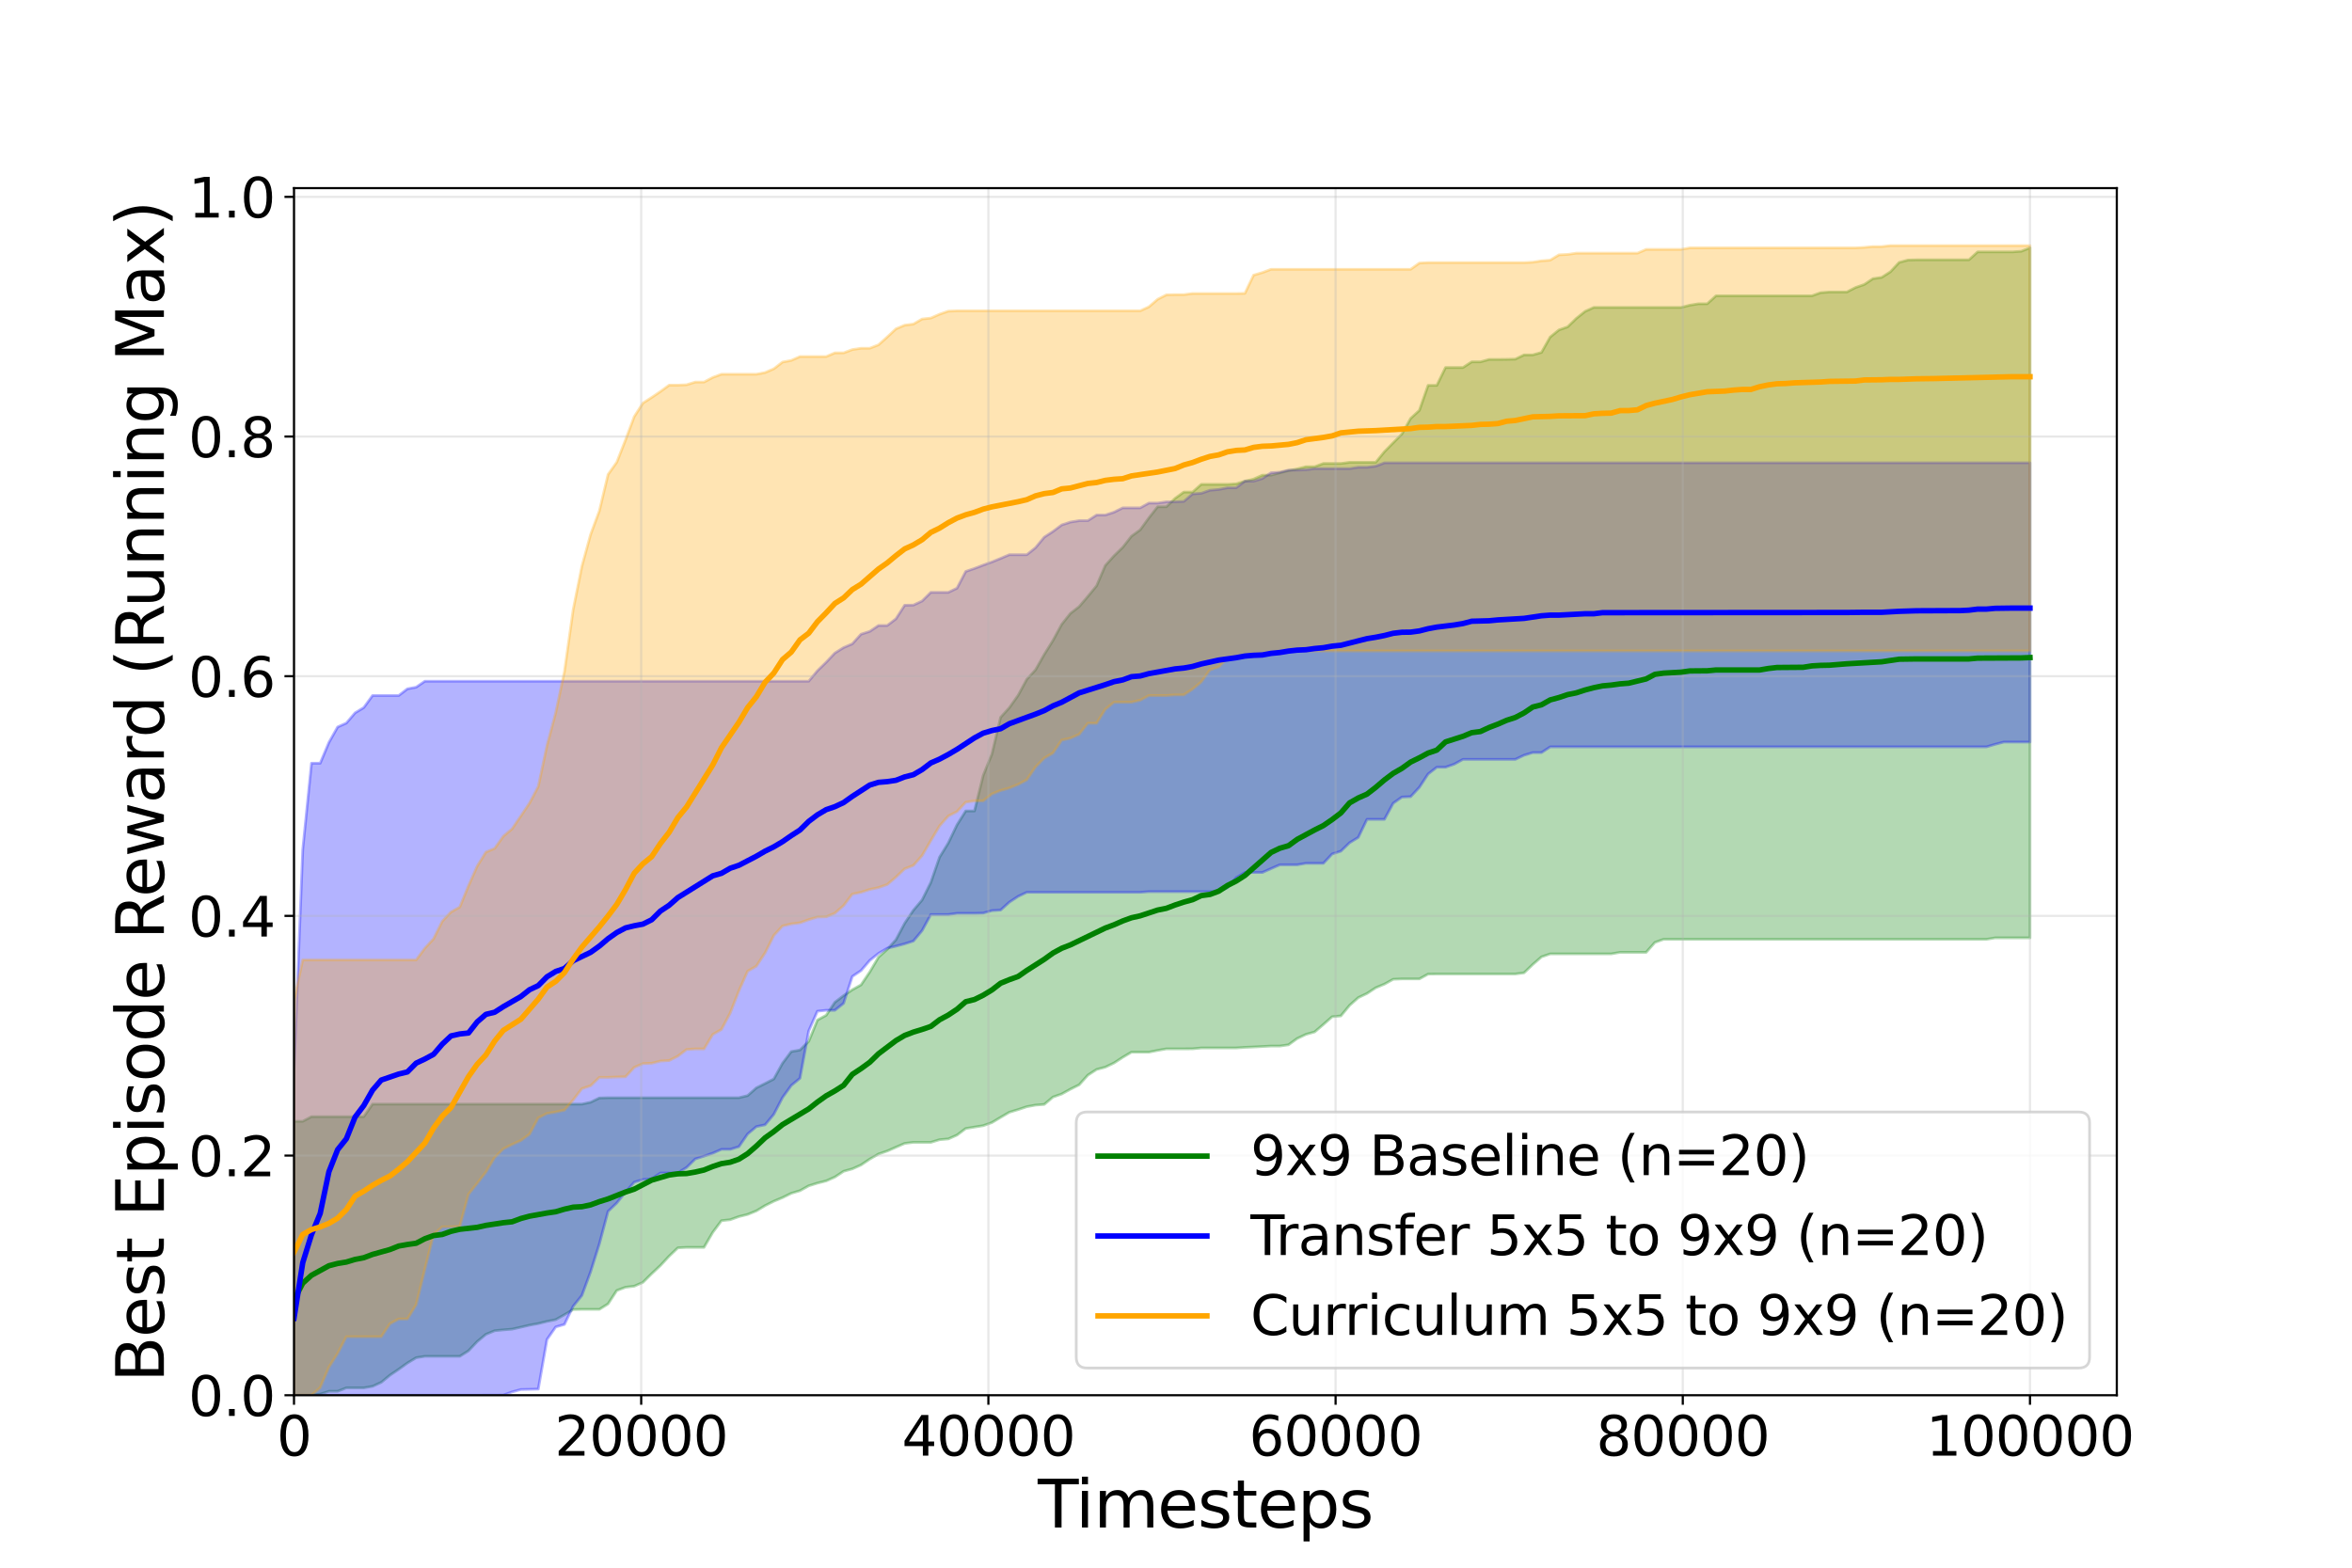 <?xml version="1.0" encoding="utf-8" standalone="no"?>
<!DOCTYPE svg PUBLIC "-//W3C//DTD SVG 1.1//EN"
  "http://www.w3.org/Graphics/SVG/1.1/DTD/svg11.dtd">
<svg xmlns:xlink="http://www.w3.org/1999/xlink" width="864pt" height="576pt" viewBox="0 0 864 576" xmlns="http://www.w3.org/2000/svg" version="1.1">
 <defs>
  <style type="text/css">*{stroke-linejoin: round; stroke-linecap: butt}</style>
 </defs>
 <g id="figure_1">
  <g id="patch_1">
   <path d="M 0 576 
L 864 576 
L 864 0 
L 0 0 
z
" style="fill: #ffffff"/>
  </g>
  <g id="axes_1">
   <g id="patch_2">
    <path d="M 108 512.64 
L 777.6 512.64 
L 777.6 69.12 
L 108 69.12 
z
" style="fill: #ffffff"/>
   </g>
   <g id="FillBetweenPolyCollection_1">
    <defs>
     <path id="ma40005bea6" d="M 108.006 -164.015 
L 108.006 -63.36 
L 111.211 -63.36 
L 114.416 -63.36 
L 117.62 -63.753 
L 120.825 -64.807 
L 124.029 -64.807 
L 127.234 -66.075 
L 130.438 -66.075 
L 133.643 -66.075 
L 136.847 -66.63 
L 140.052 -68.1 
L 143.257 -70.732 
L 146.461 -72.909 
L 149.666 -75.207 
L 152.87 -77.146 
L 156.075 -77.663 
L 159.279 -77.663 
L 162.484 -77.663 
L 165.689 -77.663 
L 168.893 -77.663 
L 172.098 -79.69 
L 175.302 -83.083 
L 178.507 -85.746 
L 181.711 -87.058 
L 184.916 -87.38 
L 188.12 -87.637 
L 191.325 -88.358 
L 194.53 -89.106 
L 197.734 -89.688 
L 200.939 -90.484 
L 204.143 -91.129 
L 207.348 -92.948 
L 210.552 -94.854 
L 213.757 -94.918 
L 216.962 -94.918 
L 220.166 -94.918 
L 223.371 -96.93 
L 226.575 -101.841 
L 229.78 -103.038 
L 232.984 -103.422 
L 236.189 -104.846 
L 239.393 -108.012 
L 242.598 -111.021 
L 245.803 -114.458 
L 249.007 -117.525 
L 252.212 -117.69 
L 255.416 -117.69 
L 258.621 -117.69 
L 261.825 -123.197 
L 265.03 -127.503 
L 268.235 -127.848 
L 271.439 -129 
L 274.644 -129.792 
L 277.848 -131.095 
L 281.053 -133.035 
L 284.257 -134.643 
L 287.462 -135.976 
L 290.667 -137.561 
L 293.871 -138.514 
L 297.076 -140.303 
L 300.28 -141.299 
L 303.485 -142.107 
L 306.689 -143.528 
L 309.894 -145.642 
L 313.098 -146.53 
L 316.303 -147.963 
L 319.508 -150.131 
L 322.712 -151.985 
L 325.917 -153.086 
L 329.121 -154.495 
L 332.326 -155.891 
L 335.53 -156.276 
L 338.735 -156.276 
L 341.94 -156.276 
L 345.144 -157.252 
L 348.349 -157.537 
L 351.553 -158.953 
L 354.758 -161.368 
L 357.962 -161.886 
L 361.167 -162.401 
L 364.371 -163.542 
L 367.576 -165.464 
L 370.781 -167.34 
L 373.985 -168.306 
L 377.19 -169.372 
L 380.394 -169.962 
L 383.599 -170.211 
L 386.803 -172.917 
L 390.008 -174.04 
L 393.213 -175.819 
L 396.417 -177.409 
L 399.622 -180.972 
L 402.826 -183.061 
L 406.031 -183.908 
L 409.235 -185.441 
L 412.44 -187.538 
L 415.645 -189.418 
L 418.849 -189.418 
L 422.054 -189.418 
L 425.258 -190.056 
L 428.463 -190.624 
L 431.667 -190.624 
L 434.872 -190.624 
L 438.076 -190.645 
L 441.281 -190.96 
L 444.486 -190.96 
L 447.69 -190.96 
L 450.895 -190.96 
L 454.099 -190.96 
L 457.304 -191.182 
L 460.508 -191.314 
L 463.713 -191.486 
L 466.918 -191.654 
L 470.122 -191.654 
L 473.327 -192.114 
L 476.531 -194.436 
L 479.736 -195.948 
L 482.94 -196.852 
L 486.145 -199.588 
L 489.349 -202.427 
L 492.554 -202.729 
L 495.759 -206.6 
L 498.963 -209.454 
L 502.168 -210.973 
L 505.372 -213.084 
L 508.577 -214.413 
L 511.781 -216.196 
L 514.986 -216.332 
L 518.191 -216.332 
L 521.395 -216.332 
L 524.6 -218.093 
L 527.804 -218.137 
L 531.009 -218.137 
L 534.213 -218.137 
L 537.418 -218.137 
L 540.623 -218.137 
L 543.827 -218.137 
L 547.032 -218.137 
L 550.236 -218.137 
L 553.441 -218.137 
L 556.645 -218.137 
L 559.85 -218.563 
L 563.054 -221.629 
L 566.259 -224.421 
L 569.464 -225.525 
L 572.668 -225.525 
L 575.873 -225.525 
L 579.077 -225.525 
L 582.282 -225.525 
L 585.486 -225.525 
L 588.691 -225.525 
L 591.896 -225.525 
L 595.1 -226.089 
L 598.305 -226.089 
L 601.509 -226.089 
L 604.714 -226.089 
L 607.918 -229.729 
L 611.123 -230.881 
L 614.327 -230.881 
L 617.532 -230.881 
L 620.737 -230.881 
L 623.941 -230.881 
L 627.146 -230.881 
L 630.35 -230.881 
L 633.555 -230.881 
L 636.759 -230.881 
L 639.964 -230.881 
L 643.169 -230.881 
L 646.373 -230.881 
L 649.578 -230.881 
L 652.782 -230.881 
L 655.987 -230.881 
L 659.191 -230.881 
L 662.396 -230.881 
L 665.6 -230.881 
L 668.805 -230.881 
L 672.01 -230.881 
L 675.214 -230.881 
L 678.419 -230.881 
L 681.623 -230.881 
L 684.828 -230.881 
L 688.032 -230.881 
L 691.237 -230.881 
L 694.442 -230.881 
L 697.646 -230.881 
L 700.851 -230.881 
L 704.055 -230.881 
L 707.26 -230.881 
L 710.464 -230.881 
L 713.669 -230.881 
L 716.874 -230.881 
L 720.078 -230.881 
L 723.283 -230.881 
L 726.487 -230.881 
L 729.692 -230.881 
L 732.896 -231.412 
L 736.101 -231.412 
L 739.305 -231.412 
L 742.51 -231.412 
L 745.715 -231.412 
L 745.715 -484.953 
L 745.715 -484.953 
L 742.51 -483.68 
L 739.305 -483.459 
L 736.101 -483.459 
L 732.896 -483.459 
L 729.692 -483.459 
L 726.487 -483.459 
L 723.283 -480.543 
L 720.078 -480.543 
L 716.874 -480.543 
L 713.669 -480.543 
L 710.464 -480.543 
L 707.26 -480.543 
L 704.055 -480.543 
L 700.851 -480.457 
L 697.646 -479.586 
L 694.442 -476.141 
L 691.237 -474.088 
L 688.032 -473.622 
L 684.828 -471.474 
L 681.623 -470.361 
L 678.419 -468.713 
L 675.214 -468.713 
L 672.01 -468.713 
L 668.805 -468.469 
L 665.6 -467.315 
L 662.396 -467.315 
L 659.191 -467.315 
L 655.987 -467.315 
L 652.782 -467.315 
L 649.578 -467.315 
L 646.373 -467.315 
L 643.169 -467.315 
L 639.964 -467.315 
L 636.759 -467.315 
L 633.555 -467.315 
L 630.35 -467.315 
L 627.146 -464.384 
L 623.941 -464.384 
L 620.737 -463.863 
L 617.532 -463.047 
L 614.327 -463.047 
L 611.123 -463.047 
L 607.918 -463.047 
L 604.714 -463.047 
L 601.509 -463.047 
L 598.305 -463.047 
L 595.1 -463.047 
L 591.896 -463.047 
L 588.691 -463.047 
L 585.486 -463.047 
L 582.282 -461.597 
L 579.077 -459.024 
L 575.873 -455.909 
L 572.668 -454.77 
L 569.464 -452.177 
L 566.259 -446.51 
L 563.054 -445.609 
L 559.85 -445.609 
L 556.645 -444.054 
L 553.441 -443.977 
L 550.236 -443.94 
L 547.032 -443.94 
L 543.827 -443.058 
L 540.623 -443.058 
L 537.418 -440.963 
L 534.213 -440.963 
L 531.009 -440.963 
L 527.804 -434.402 
L 524.6 -434.402 
L 521.395 -425.211 
L 518.191 -422.259 
L 514.986 -416.525 
L 511.781 -413.299 
L 508.577 -410.047 
L 505.372 -406.139 
L 502.168 -406.139 
L 498.963 -406.139 
L 495.759 -406.139 
L 492.554 -405.71 
L 489.349 -405.71 
L 486.145 -405.71 
L 482.94 -404.524 
L 479.736 -404.524 
L 476.531 -403.712 
L 473.327 -403.071 
L 470.122 -402.263 
L 466.918 -401.426 
L 463.713 -401.405 
L 460.508 -399.976 
L 457.304 -399.22 
L 454.099 -398.221 
L 450.895 -398.042 
L 447.69 -398.042 
L 444.486 -398.042 
L 441.281 -398.042 
L 438.076 -395.207 
L 434.872 -395.207 
L 431.667 -392.895 
L 428.463 -389.805 
L 425.258 -389.805 
L 422.054 -385.742 
L 418.849 -381.32 
L 415.645 -378.99 
L 412.44 -374.899 
L 409.235 -371.786 
L 406.031 -368.221 
L 402.826 -360.765 
L 399.622 -356.867 
L 396.417 -353.114 
L 393.213 -350.618 
L 390.008 -346.585 
L 386.803 -340.679 
L 383.599 -335.532 
L 380.394 -329.872 
L 377.19 -326.401 
L 373.985 -320.48 
L 370.781 -315.978 
L 367.576 -312.435 
L 364.371 -298.935 
L 361.167 -291.052 
L 357.962 -278.033 
L 354.758 -278.033 
L 351.553 -272.935 
L 348.349 -266.26 
L 345.144 -261.045 
L 341.94 -251.778 
L 338.735 -245.338 
L 335.53 -241.552 
L 332.326 -236.762 
L 329.121 -230.724 
L 325.917 -227.179 
L 322.712 -224.31 
L 319.508 -218.889 
L 316.303 -214.139 
L 313.098 -212.352 
L 309.894 -210.184 
L 306.689 -207.751 
L 303.485 -202.959 
L 300.28 -201.219 
L 297.076 -193.37 
L 293.871 -190.199 
L 290.667 -189.629 
L 287.462 -185.346 
L 284.257 -179.559 
L 281.053 -177.899 
L 277.848 -176.3 
L 274.644 -173.449 
L 271.439 -172.676 
L 268.235 -172.676 
L 265.03 -172.676 
L 261.825 -172.676 
L 258.621 -172.676 
L 255.416 -172.676 
L 252.212 -172.676 
L 249.007 -172.676 
L 245.803 -172.676 
L 242.598 -172.676 
L 239.393 -172.676 
L 236.189 -172.676 
L 232.984 -172.676 
L 229.78 -172.676 
L 226.575 -172.676 
L 223.371 -172.676 
L 220.166 -172.575 
L 216.962 -171.017 
L 213.757 -170.328 
L 210.552 -170.328 
L 207.348 -170.328 
L 204.143 -170.328 
L 200.939 -170.328 
L 197.734 -170.328 
L 194.53 -170.328 
L 191.325 -170.328 
L 188.12 -170.328 
L 184.916 -170.328 
L 181.711 -170.328 
L 178.507 -170.328 
L 175.302 -170.328 
L 172.098 -170.328 
L 168.893 -170.328 
L 165.689 -170.328 
L 162.484 -170.328 
L 159.279 -170.328 
L 156.075 -170.328 
L 152.87 -170.328 
L 149.666 -170.328 
L 146.461 -170.328 
L 143.257 -170.328 
L 140.052 -170.328 
L 136.847 -170.328 
L 133.643 -165.707 
L 130.438 -165.707 
L 127.234 -165.707 
L 124.029 -165.707 
L 120.825 -165.707 
L 117.62 -165.707 
L 114.416 -165.707 
L 111.211 -164.015 
L 108.006 -164.015 
z
" style="stroke: #008000; stroke-opacity: 0.3"/>
    </defs>
    <g clip-path="url(#p5bf21b7d78)">
     <use xlink:href="#ma40005bea6" x="0" y="576" style="fill: #008000; fill-opacity: 0.3; stroke: #008000; stroke-opacity: 0.3"/>
    </g>
   </g>
   <g id="FillBetweenPolyCollection_2">
    <defs>
     <path id="me5cde7b1aa" d="M 108.006 -182.906 
L 108.006 -63.36 
L 111.211 -63.36 
L 114.416 -63.36 
L 117.62 -63.36 
L 120.825 -63.36 
L 124.029 -63.36 
L 127.234 -63.36 
L 130.438 -63.36 
L 133.643 -63.36 
L 136.847 -63.36 
L 140.052 -63.36 
L 143.257 -63.36 
L 146.461 -63.36 
L 149.666 -63.36 
L 152.87 -63.361 
L 156.075 -63.361 
L 159.279 -63.361 
L 162.484 -63.362 
L 165.689 -63.362 
L 168.893 -63.366 
L 172.098 -63.374 
L 175.302 -63.374 
L 178.507 -63.382 
L 181.711 -63.385 
L 184.916 -63.418 
L 188.12 -64.588 
L 191.325 -65.457 
L 194.53 -65.53 
L 197.734 -65.622 
L 200.939 -83.849 
L 204.143 -88.449 
L 207.348 -89.378 
L 210.552 -96.048 
L 213.757 -100.029 
L 216.962 -108.73 
L 220.166 -118.931 
L 223.371 -130.934 
L 226.575 -134.005 
L 229.78 -137.985 
L 232.984 -141.654 
L 236.189 -142.622 
L 239.393 -142.861 
L 242.598 -145.014 
L 245.803 -145.014 
L 249.007 -145.078 
L 252.212 -147.047 
L 255.416 -150.188 
L 258.621 -151.204 
L 261.825 -152.305 
L 265.03 -153.705 
L 268.235 -153.711 
L 271.439 -154.693 
L 274.644 -159.355 
L 277.848 -162.057 
L 281.053 -162.728 
L 284.257 -166.582 
L 287.462 -172.744 
L 290.667 -177.188 
L 293.871 -179.833 
L 297.076 -197.188 
L 300.28 -204.464 
L 303.485 -204.805 
L 306.689 -204.805 
L 309.894 -207.373 
L 313.098 -217.23 
L 316.303 -219.383 
L 319.508 -223.115 
L 322.712 -225.702 
L 325.917 -227.609 
L 329.121 -228.359 
L 332.326 -229.217 
L 335.53 -230.246 
L 338.735 -234.088 
L 341.94 -239.98 
L 345.144 -239.98 
L 348.349 -239.98 
L 351.553 -240.43 
L 354.758 -240.43 
L 357.962 -240.43 
L 361.167 -240.511 
L 364.371 -241.414 
L 367.576 -241.631 
L 370.781 -244.528 
L 373.985 -246.641 
L 377.19 -248.157 
L 380.394 -248.157 
L 383.599 -248.157 
L 386.803 -248.157 
L 390.008 -248.157 
L 393.213 -248.157 
L 396.417 -248.157 
L 399.622 -248.157 
L 402.826 -248.157 
L 406.031 -248.157 
L 409.235 -248.157 
L 412.44 -248.157 
L 415.645 -248.157 
L 418.849 -248.157 
L 422.054 -248.394 
L 425.258 -248.394 
L 428.463 -248.394 
L 431.667 -248.394 
L 434.872 -248.394 
L 438.076 -248.394 
L 441.281 -248.394 
L 444.486 -248.394 
L 447.69 -248.448 
L 450.895 -249.83 
L 454.099 -253.541 
L 457.304 -255.427 
L 460.508 -255.427 
L 463.713 -255.427 
L 466.918 -256.863 
L 470.122 -258.259 
L 473.327 -258.259 
L 476.531 -258.259 
L 479.736 -258.812 
L 482.94 -258.812 
L 486.145 -258.812 
L 489.349 -262.228 
L 492.554 -263.258 
L 495.759 -266.357 
L 498.963 -268.319 
L 502.168 -274.959 
L 505.372 -274.959 
L 508.577 -274.959 
L 511.781 -280.868 
L 514.986 -283.147 
L 518.191 -283.283 
L 521.395 -286.719 
L 524.6 -291.602 
L 527.804 -294.117 
L 531.009 -294.117 
L 534.213 -295.231 
L 537.418 -296.993 
L 540.623 -296.993 
L 543.827 -296.993 
L 547.032 -296.993 
L 550.236 -296.993 
L 553.441 -296.993 
L 556.645 -296.993 
L 559.85 -298.509 
L 563.054 -299.482 
L 566.259 -299.482 
L 569.464 -301.589 
L 572.668 -301.589 
L 575.873 -301.589 
L 579.077 -301.589 
L 582.282 -301.589 
L 585.486 -301.589 
L 588.691 -301.589 
L 591.896 -301.589 
L 595.1 -301.589 
L 598.305 -301.589 
L 601.509 -301.589 
L 604.714 -301.589 
L 607.918 -301.589 
L 611.123 -301.589 
L 614.327 -301.589 
L 617.532 -301.589 
L 620.737 -301.589 
L 623.941 -301.589 
L 627.146 -301.589 
L 630.35 -301.589 
L 633.555 -301.589 
L 636.759 -301.589 
L 639.964 -301.589 
L 643.169 -301.589 
L 646.373 -301.589 
L 649.578 -301.589 
L 652.782 -301.589 
L 655.987 -301.589 
L 659.191 -301.589 
L 662.396 -301.589 
L 665.6 -301.589 
L 668.805 -301.589 
L 672.01 -301.589 
L 675.214 -301.589 
L 678.419 -301.589 
L 681.623 -301.589 
L 684.828 -301.589 
L 688.032 -301.589 
L 691.237 -301.589 
L 694.442 -301.589 
L 697.646 -301.589 
L 700.851 -301.589 
L 704.055 -301.589 
L 707.26 -301.589 
L 710.464 -301.589 
L 713.669 -301.589 
L 716.874 -301.589 
L 720.078 -301.589 
L 723.283 -301.589 
L 726.487 -301.589 
L 729.692 -301.589 
L 732.896 -302.527 
L 736.101 -303.354 
L 739.305 -303.354 
L 742.51 -303.354 
L 745.715 -303.354 
L 745.715 -405.949 
L 745.715 -405.949 
L 742.51 -405.949 
L 739.305 -405.949 
L 736.101 -405.949 
L 732.896 -405.949 
L 729.692 -405.949 
L 726.487 -405.949 
L 723.283 -405.949 
L 720.078 -405.949 
L 716.874 -405.949 
L 713.669 -405.949 
L 710.464 -405.949 
L 707.26 -405.949 
L 704.055 -405.949 
L 700.851 -405.949 
L 697.646 -405.949 
L 694.442 -405.949 
L 691.237 -405.949 
L 688.032 -405.949 
L 684.828 -405.949 
L 681.623 -405.949 
L 678.419 -405.949 
L 675.214 -405.949 
L 672.01 -405.949 
L 668.805 -405.949 
L 665.6 -405.949 
L 662.396 -405.949 
L 659.191 -405.949 
L 655.987 -405.949 
L 652.782 -405.949 
L 649.578 -405.949 
L 646.373 -405.949 
L 643.169 -405.949 
L 639.964 -405.949 
L 636.759 -405.949 
L 633.555 -405.949 
L 630.35 -405.949 
L 627.146 -405.949 
L 623.941 -405.949 
L 620.737 -405.949 
L 617.532 -405.949 
L 614.327 -405.949 
L 611.123 -405.949 
L 607.918 -405.949 
L 604.714 -405.949 
L 601.509 -405.949 
L 598.305 -405.949 
L 595.1 -405.949 
L 591.896 -405.949 
L 588.691 -405.949 
L 585.486 -405.949 
L 582.282 -405.949 
L 579.077 -405.949 
L 575.873 -405.949 
L 572.668 -405.949 
L 569.464 -405.949 
L 566.259 -405.949 
L 563.054 -405.949 
L 559.85 -405.949 
L 556.645 -405.949 
L 553.441 -405.949 
L 550.236 -405.949 
L 547.032 -405.949 
L 543.827 -405.949 
L 540.623 -405.949 
L 537.418 -405.949 
L 534.213 -405.949 
L 531.009 -405.949 
L 527.804 -405.949 
L 524.6 -405.949 
L 521.395 -405.949 
L 518.191 -405.949 
L 514.986 -405.949 
L 511.781 -405.949 
L 508.577 -405.949 
L 505.372 -404.727 
L 502.168 -404.323 
L 498.963 -404.323 
L 495.759 -403.818 
L 492.554 -403.818 
L 489.349 -403.818 
L 486.145 -403.818 
L 482.94 -403.818 
L 479.736 -403.411 
L 476.531 -403.275 
L 473.327 -403.275 
L 470.122 -402.508 
L 466.918 -402.313 
L 463.713 -400.181 
L 460.508 -399.211 
L 457.304 -399.211 
L 454.099 -396.787 
L 450.895 -396.787 
L 447.69 -396.159 
L 444.486 -395.875 
L 441.281 -394.756 
L 438.076 -394.529 
L 434.872 -391.773 
L 431.667 -391.623 
L 428.463 -391.623 
L 425.258 -391.165 
L 422.054 -391.165 
L 418.849 -389.402 
L 415.645 -389.402 
L 412.44 -389.402 
L 409.235 -387.815 
L 406.031 -386.766 
L 402.826 -386.766 
L 399.622 -384.704 
L 396.417 -384.704 
L 393.213 -384.183 
L 390.008 -383.123 
L 386.803 -380.72 
L 383.599 -378.631 
L 380.394 -374.758 
L 377.19 -372.188 
L 373.985 -372.188 
L 370.781 -372.188 
L 367.576 -370.827 
L 364.371 -369.518 
L 361.167 -368.361 
L 357.962 -367.134 
L 354.758 -366.037 
L 351.553 -359.887 
L 348.349 -358.351 
L 345.144 -358.351 
L 341.94 -358.351 
L 338.735 -355.182 
L 335.53 -353.674 
L 332.326 -353.622 
L 329.121 -348.627 
L 325.917 -346.174 
L 322.712 -346.174 
L 319.508 -344.012 
L 316.303 -342.978 
L 313.098 -339.44 
L 309.894 -338.061 
L 306.689 -336.059 
L 303.485 -332.664 
L 300.28 -329.547 
L 297.076 -325.707 
L 293.871 -325.707 
L 290.667 -325.707 
L 287.462 -325.707 
L 284.257 -325.707 
L 281.053 -325.707 
L 277.848 -325.707 
L 274.644 -325.707 
L 271.439 -325.707 
L 268.235 -325.707 
L 265.03 -325.707 
L 261.825 -325.707 
L 258.621 -325.707 
L 255.416 -325.707 
L 252.212 -325.707 
L 249.007 -325.707 
L 245.803 -325.707 
L 242.598 -325.707 
L 239.393 -325.707 
L 236.189 -325.707 
L 232.984 -325.707 
L 229.78 -325.707 
L 226.575 -325.707 
L 223.371 -325.707 
L 220.166 -325.707 
L 216.962 -325.707 
L 213.757 -325.707 
L 210.552 -325.707 
L 207.348 -325.707 
L 204.143 -325.707 
L 200.939 -325.707 
L 197.734 -325.707 
L 194.53 -325.707 
L 191.325 -325.707 
L 188.12 -325.707 
L 184.916 -325.707 
L 181.711 -325.707 
L 178.507 -325.707 
L 175.302 -325.707 
L 172.098 -325.707 
L 168.893 -325.707 
L 165.689 -325.707 
L 162.484 -325.707 
L 159.279 -325.707 
L 156.075 -325.707 
L 152.87 -323.512 
L 149.666 -322.91 
L 146.461 -320.445 
L 143.257 -320.445 
L 140.052 -320.445 
L 136.847 -320.445 
L 133.643 -316.032 
L 130.438 -314.078 
L 127.234 -310.332 
L 124.029 -308.888 
L 120.825 -303.207 
L 117.62 -295.58 
L 114.416 -295.58 
L 111.211 -263.862 
L 108.006 -182.906 
z
" style="stroke: #0000ff; stroke-opacity: 0.3"/>
    </defs>
    <g clip-path="url(#p5bf21b7d78)">
     <use xlink:href="#me5cde7b1aa" x="0" y="576" style="fill: #0000ff; fill-opacity: 0.3; stroke: #0000ff; stroke-opacity: 0.3"/>
    </g>
   </g>
   <g id="FillBetweenPolyCollection_3">
    <defs>
     <path id="m1aabb56e7d" d="M 108.006 -208.58 
L 108.006 -63.36 
L 111.211 -63.36 
L 114.416 -63.36 
L 117.62 -66.149 
L 120.825 -73.646 
L 124.029 -78.717 
L 127.234 -84.866 
L 130.438 -84.866 
L 133.643 -84.866 
L 136.847 -84.866 
L 140.052 -84.866 
L 143.257 -89.634 
L 146.461 -91.392 
L 149.666 -91.392 
L 152.87 -96.615 
L 156.075 -109.68 
L 159.279 -122.49 
L 162.484 -125.258 
L 165.689 -125.258 
L 168.893 -125.351 
L 172.098 -137.201 
L 175.302 -141.199 
L 178.507 -145.324 
L 181.711 -150.697 
L 184.916 -153.898 
L 188.12 -155.502 
L 191.325 -156.944 
L 194.53 -159.282 
L 197.734 -165.258 
L 200.939 -166.886 
L 204.143 -167.418 
L 207.348 -168.125 
L 210.552 -171.839 
L 213.757 -176.017 
L 216.962 -177.073 
L 220.166 -180.161 
L 223.371 -180.161 
L 226.575 -180.289 
L 229.78 -180.383 
L 232.984 -183.821 
L 236.189 -185.23 
L 239.393 -185.349 
L 242.598 -186.147 
L 245.803 -186.341 
L 249.007 -187.954 
L 252.212 -190.408 
L 255.416 -190.608 
L 258.621 -190.608 
L 261.825 -195.915 
L 265.03 -197.769 
L 268.235 -203.783 
L 271.439 -211.966 
L 274.644 -219.171 
L 277.848 -221.027 
L 281.053 -225.888 
L 284.257 -232.299 
L 287.462 -235.786 
L 290.667 -236.542 
L 293.871 -236.949 
L 297.076 -238.1 
L 300.28 -239.069 
L 303.485 -239.149 
L 306.689 -240.474 
L 309.894 -243.267 
L 313.098 -247.499 
L 316.303 -248.165 
L 319.508 -249.2 
L 322.712 -249.883 
L 325.917 -251.012 
L 329.121 -253.74 
L 332.326 -256.788 
L 335.53 -258.026 
L 338.735 -261.643 
L 341.94 -267.157 
L 345.144 -272.538 
L 348.349 -276.175 
L 351.553 -277.815 
L 354.758 -281.252 
L 357.962 -281.738 
L 361.167 -281.738 
L 364.371 -284.268 
L 367.576 -285.565 
L 370.781 -286.464 
L 373.985 -287.781 
L 377.19 -289.484 
L 380.394 -294.172 
L 383.599 -297.463 
L 386.803 -299.318 
L 390.008 -304.064 
L 393.213 -304.774 
L 396.417 -306.195 
L 399.622 -310.258 
L 402.826 -310.258 
L 406.031 -315.35 
L 409.235 -317.997 
L 412.44 -317.997 
L 415.645 -317.997 
L 418.849 -318.733 
L 422.054 -320.452 
L 425.258 -320.452 
L 428.463 -320.452 
L 431.667 -320.681 
L 434.872 -320.681 
L 438.076 -322.79 
L 441.281 -325.449 
L 444.486 -329.883 
L 447.69 -330.96 
L 450.895 -334.292 
L 454.099 -334.292 
L 457.304 -334.646 
L 460.508 -335.646 
L 463.713 -335.646 
L 466.918 -335.646 
L 470.122 -335.646 
L 473.327 -336.842 
L 476.531 -336.842 
L 479.736 -336.842 
L 482.94 -336.842 
L 486.145 -336.842 
L 489.349 -336.842 
L 492.554 -336.842 
L 495.759 -336.842 
L 498.963 -336.842 
L 502.168 -336.842 
L 505.372 -336.842 
L 508.577 -336.842 
L 511.781 -336.842 
L 514.986 -336.842 
L 518.191 -336.842 
L 521.395 -336.842 
L 524.6 -336.842 
L 527.804 -336.842 
L 531.009 -336.842 
L 534.213 -336.842 
L 537.418 -336.842 
L 540.623 -336.842 
L 543.827 -336.842 
L 547.032 -336.842 
L 550.236 -336.842 
L 553.441 -336.842 
L 556.645 -336.842 
L 559.85 -336.842 
L 563.054 -336.842 
L 566.259 -336.842 
L 569.464 -336.842 
L 572.668 -336.842 
L 575.873 -336.842 
L 579.077 -336.842 
L 582.282 -336.842 
L 585.486 -336.842 
L 588.691 -336.842 
L 591.896 -336.842 
L 595.1 -336.842 
L 598.305 -336.842 
L 601.509 -336.842 
L 604.714 -336.842 
L 607.918 -336.842 
L 611.123 -336.842 
L 614.327 -336.842 
L 617.532 -336.842 
L 620.737 -336.842 
L 623.941 -336.842 
L 627.146 -336.842 
L 630.35 -336.842 
L 633.555 -336.842 
L 636.759 -336.842 
L 639.964 -336.842 
L 643.169 -336.842 
L 646.373 -336.842 
L 649.578 -336.842 
L 652.782 -336.842 
L 655.987 -336.842 
L 659.191 -336.842 
L 662.396 -336.842 
L 665.6 -336.842 
L 668.805 -336.842 
L 672.01 -336.842 
L 675.214 -336.842 
L 678.419 -336.842 
L 681.623 -336.842 
L 684.828 -336.842 
L 688.032 -336.842 
L 691.237 -336.842 
L 694.442 -336.842 
L 697.646 -336.842 
L 700.851 -336.842 
L 704.055 -336.842 
L 707.26 -336.842 
L 710.464 -336.842 
L 713.669 -336.842 
L 716.874 -336.842 
L 720.078 -336.842 
L 723.283 -336.842 
L 726.487 -336.842 
L 729.692 -336.842 
L 732.896 -336.842 
L 736.101 -336.842 
L 739.305 -336.842 
L 742.51 -336.842 
L 745.715 -336.842 
L 745.715 -485.76 
L 745.715 -485.76 
L 742.51 -485.76 
L 739.305 -485.76 
L 736.101 -485.76 
L 732.896 -485.76 
L 729.692 -485.76 
L 726.487 -485.76 
L 723.283 -485.76 
L 720.078 -485.76 
L 716.874 -485.76 
L 713.669 -485.76 
L 710.464 -485.76 
L 707.26 -485.76 
L 704.055 -485.76 
L 700.851 -485.76 
L 697.646 -485.76 
L 694.442 -485.756 
L 691.237 -485.4 
L 688.032 -485.4 
L 684.828 -485.111 
L 681.623 -484.92 
L 678.419 -484.92 
L 675.214 -484.92 
L 672.01 -484.92 
L 668.805 -484.92 
L 665.6 -484.92 
L 662.396 -484.92 
L 659.191 -484.92 
L 655.987 -484.92 
L 652.782 -484.92 
L 649.578 -484.92 
L 646.373 -484.92 
L 643.169 -484.92 
L 639.964 -484.92 
L 636.759 -484.92 
L 633.555 -484.92 
L 630.35 -484.92 
L 627.146 -484.92 
L 623.941 -484.92 
L 620.737 -484.92 
L 617.532 -484.369 
L 614.327 -484.369 
L 611.123 -484.369 
L 607.918 -484.369 
L 604.714 -484.369 
L 601.509 -482.991 
L 598.305 -482.991 
L 595.1 -482.991 
L 591.896 -482.991 
L 588.691 -482.991 
L 585.486 -482.991 
L 582.282 -482.991 
L 579.077 -482.991 
L 575.873 -482.533 
L 572.668 -482.371 
L 569.464 -480.421 
L 566.259 -480.162 
L 563.054 -479.674 
L 559.85 -479.514 
L 556.645 -479.514 
L 553.441 -479.514 
L 550.236 -479.514 
L 547.032 -479.514 
L 543.827 -479.514 
L 540.623 -479.514 
L 537.418 -479.514 
L 534.213 -479.514 
L 531.009 -479.514 
L 527.804 -479.514 
L 524.6 -479.514 
L 521.395 -479.343 
L 518.191 -477.057 
L 514.986 -477.057 
L 511.781 -477.057 
L 508.577 -477.057 
L 505.372 -477.057 
L 502.168 -477.057 
L 498.963 -477.057 
L 495.759 -477.057 
L 492.554 -477.057 
L 489.349 -477.057 
L 486.145 -477.057 
L 482.94 -477.057 
L 479.736 -477.057 
L 476.531 -477.057 
L 473.327 -477.057 
L 470.122 -477.057 
L 466.918 -477.057 
L 463.713 -475.853 
L 460.508 -474.923 
L 457.304 -468.216 
L 454.099 -468.155 
L 450.895 -468.155 
L 447.69 -468.155 
L 444.486 -468.155 
L 441.281 -468.155 
L 438.076 -468.155 
L 434.872 -467.75 
L 431.667 -467.75 
L 428.463 -467.667 
L 425.258 -466.044 
L 422.054 -463.271 
L 418.849 -461.795 
L 415.645 -461.795 
L 412.44 -461.795 
L 409.235 -461.795 
L 406.031 -461.795 
L 402.826 -461.795 
L 399.622 -461.795 
L 396.417 -461.795 
L 393.213 -461.795 
L 390.008 -461.795 
L 386.803 -461.795 
L 383.599 -461.795 
L 380.394 -461.795 
L 377.19 -461.795 
L 373.985 -461.795 
L 370.781 -461.795 
L 367.576 -461.795 
L 364.371 -461.795 
L 361.167 -461.795 
L 357.962 -461.795 
L 354.758 -461.795 
L 351.553 -461.795 
L 348.349 -461.681 
L 345.144 -460.557 
L 341.94 -459.138 
L 338.735 -458.795 
L 335.53 -456.941 
L 332.326 -456.526 
L 329.121 -455.176 
L 325.917 -452.176 
L 322.712 -449.304 
L 319.508 -448.052 
L 316.303 -448.052 
L 313.098 -447.559 
L 309.894 -446.352 
L 306.689 -446.352 
L 303.485 -444.99 
L 300.28 -444.99 
L 297.076 -444.99 
L 293.871 -444.99 
L 290.667 -443.579 
L 287.462 -442.977 
L 284.257 -440.499 
L 281.053 -439.125 
L 277.848 -438.509 
L 274.644 -438.509 
L 271.439 -438.509 
L 268.235 -438.509 
L 265.03 -438.509 
L 261.825 -437.32 
L 258.621 -435.625 
L 255.416 -435.625 
L 252.212 -434.643 
L 249.007 -434.485 
L 245.803 -434.485 
L 242.598 -432.15 
L 239.393 -429.971 
L 236.189 -427.913 
L 232.984 -422.92 
L 229.78 -414.362 
L 226.575 -406.178 
L 223.371 -401.678 
L 220.166 -388.276 
L 216.962 -379.638 
L 213.757 -367.959 
L 210.552 -351.999 
L 207.348 -329.263 
L 204.143 -314.128 
L 200.939 -302.102 
L 197.734 -287.015 
L 194.53 -280.943 
L 191.325 -276.171 
L 188.12 -271.468 
L 184.916 -268.76 
L 181.711 -264.269 
L 178.507 -262.92 
L 175.302 -257.774 
L 172.098 -250.53 
L 168.893 -242.725 
L 165.689 -240.929 
L 162.484 -237.526 
L 159.279 -231.092 
L 156.075 -227.603 
L 152.87 -223.298 
L 149.666 -223.298 
L 146.461 -223.298 
L 143.257 -223.298 
L 140.052 -223.298 
L 136.847 -223.298 
L 133.643 -223.298 
L 130.438 -223.298 
L 127.234 -223.298 
L 124.029 -223.298 
L 120.825 -223.298 
L 117.62 -223.298 
L 114.416 -223.298 
L 111.211 -223.298 
L 108.006 -208.58 
z
" style="stroke: #ffa500; stroke-opacity: 0.3"/>
    </defs>
    <g clip-path="url(#p5bf21b7d78)">
     <use xlink:href="#m1aabb56e7d" x="0" y="576" style="fill: #ffa500; fill-opacity: 0.3; stroke: #ffa500; stroke-opacity: 0.3"/>
    </g>
   </g>
   <g id="matplotlib.axis_1">
    <g id="xtick_1">
     <g id="line2d_1">
      <path d="M 108 512.64 
L 108 69.12 
" clip-path="url(#p5bf21b7d78)" style="fill: none; stroke: #b0b0b0; stroke-opacity: 0.3; stroke-width: 0.8; stroke-linecap: square"/>
     </g>
     <g id="line2d_2">
      <defs>
       <path id="mf67ca22722" d="M 0 0 
L 0 3.5 
" style="stroke: #000000; stroke-width: 0.8"/>
      </defs>
      <g>
       <use xlink:href="#mf67ca22722" x="108" y="512.64" style="stroke: #000000; stroke-width: 0.8"/>
      </g>
     </g>
     <g id="text_1">
      <!-- 0 -->
      <g transform="translate(101.638 534.837) scale(0.2 -0.2)">
       <defs>
        <path id="DejaVuSans-30" d="M 2034 4250 
Q 1547 4250 1301 3770 
Q 1056 3291 1056 2328 
Q 1056 1369 1301 889 
Q 1547 409 2034 409 
Q 2525 409 2770 889 
Q 3016 1369 3016 2328 
Q 3016 3291 2770 3770 
Q 2525 4250 2034 4250 
z
M 2034 4750 
Q 2819 4750 3233 4129 
Q 3647 3509 3647 2328 
Q 3647 1150 3233 529 
Q 2819 -91 2034 -91 
Q 1250 -91 836 529 
Q 422 1150 422 2328 
Q 422 3509 836 4129 
Q 1250 4750 2034 4750 
z
" transform="scale(0.016)"/>
       </defs>
       <use xlink:href="#DejaVuSans-30"/>
      </g>
     </g>
    </g>
    <g id="xtick_2">
     <g id="line2d_3">
      <path d="M 235.542 512.64 
L 235.542 69.12 
" clip-path="url(#p5bf21b7d78)" style="fill: none; stroke: #b0b0b0; stroke-opacity: 0.3; stroke-width: 0.8; stroke-linecap: square"/>
     </g>
     <g id="line2d_4">
      <g>
       <use xlink:href="#mf67ca22722" x="235.542" y="512.64" style="stroke: #000000; stroke-width: 0.8"/>
      </g>
     </g>
     <g id="text_2">
      <!-- 20000 -->
      <g transform="translate(203.729 534.837) scale(0.2 -0.2)">
       <defs>
        <path id="DejaVuSans-32" d="M 1228 531 
L 3431 531 
L 3431 0 
L 469 0 
L 469 531 
Q 828 903 1448 1529 
Q 2069 2156 2228 2338 
Q 2531 2678 2651 2914 
Q 2772 3150 2772 3378 
Q 2772 3750 2511 3984 
Q 2250 4219 1831 4219 
Q 1534 4219 1204 4116 
Q 875 4013 500 3803 
L 500 4441 
Q 881 4594 1212 4672 
Q 1544 4750 1819 4750 
Q 2544 4750 2975 4387 
Q 3406 4025 3406 3419 
Q 3406 3131 3298 2873 
Q 3191 2616 2906 2266 
Q 2828 2175 2409 1742 
Q 1991 1309 1228 531 
z
" transform="scale(0.016)"/>
       </defs>
       <use xlink:href="#DejaVuSans-32"/>
       <use xlink:href="#DejaVuSans-30" transform="translate(63.623 0)"/>
       <use xlink:href="#DejaVuSans-30" transform="translate(127.246 0)"/>
       <use xlink:href="#DejaVuSans-30" transform="translate(190.869 0)"/>
       <use xlink:href="#DejaVuSans-30" transform="translate(254.492 0)"/>
      </g>
     </g>
    </g>
    <g id="xtick_3">
     <g id="line2d_5">
      <path d="M 363.083 512.64 
L 363.083 69.12 
" clip-path="url(#p5bf21b7d78)" style="fill: none; stroke: #b0b0b0; stroke-opacity: 0.3; stroke-width: 0.8; stroke-linecap: square"/>
     </g>
     <g id="line2d_6">
      <g>
       <use xlink:href="#mf67ca22722" x="363.083" y="512.64" style="stroke: #000000; stroke-width: 0.8"/>
      </g>
     </g>
     <g id="text_3">
      <!-- 40000 -->
      <g transform="translate(331.271 534.837) scale(0.2 -0.2)">
       <defs>
        <path id="DejaVuSans-34" d="M 2419 4116 
L 825 1625 
L 2419 1625 
L 2419 4116 
z
M 2253 4666 
L 3047 4666 
L 3047 1625 
L 3713 1625 
L 3713 1100 
L 3047 1100 
L 3047 0 
L 2419 0 
L 2419 1100 
L 313 1100 
L 313 1709 
L 2253 4666 
z
" transform="scale(0.016)"/>
       </defs>
       <use xlink:href="#DejaVuSans-34"/>
       <use xlink:href="#DejaVuSans-30" transform="translate(63.623 0)"/>
       <use xlink:href="#DejaVuSans-30" transform="translate(127.246 0)"/>
       <use xlink:href="#DejaVuSans-30" transform="translate(190.869 0)"/>
       <use xlink:href="#DejaVuSans-30" transform="translate(254.492 0)"/>
      </g>
     </g>
    </g>
    <g id="xtick_4">
     <g id="line2d_7">
      <path d="M 490.625 512.64 
L 490.625 69.12 
" clip-path="url(#p5bf21b7d78)" style="fill: none; stroke: #b0b0b0; stroke-opacity: 0.3; stroke-width: 0.8; stroke-linecap: square"/>
     </g>
     <g id="line2d_8">
      <g>
       <use xlink:href="#mf67ca22722" x="490.625" y="512.64" style="stroke: #000000; stroke-width: 0.8"/>
      </g>
     </g>
     <g id="text_4">
      <!-- 60000 -->
      <g transform="translate(458.812 534.837) scale(0.2 -0.2)">
       <defs>
        <path id="DejaVuSans-36" d="M 2113 2584 
Q 1688 2584 1439 2293 
Q 1191 2003 1191 1497 
Q 1191 994 1439 701 
Q 1688 409 2113 409 
Q 2538 409 2786 701 
Q 3034 994 3034 1497 
Q 3034 2003 2786 2293 
Q 2538 2584 2113 2584 
z
M 3366 4563 
L 3366 3988 
Q 3128 4100 2886 4159 
Q 2644 4219 2406 4219 
Q 1781 4219 1451 3797 
Q 1122 3375 1075 2522 
Q 1259 2794 1537 2939 
Q 1816 3084 2150 3084 
Q 2853 3084 3261 2657 
Q 3669 2231 3669 1497 
Q 3669 778 3244 343 
Q 2819 -91 2113 -91 
Q 1303 -91 875 529 
Q 447 1150 447 2328 
Q 447 3434 972 4092 
Q 1497 4750 2381 4750 
Q 2619 4750 2861 4703 
Q 3103 4656 3366 4563 
z
" transform="scale(0.016)"/>
       </defs>
       <use xlink:href="#DejaVuSans-36"/>
       <use xlink:href="#DejaVuSans-30" transform="translate(63.623 0)"/>
       <use xlink:href="#DejaVuSans-30" transform="translate(127.246 0)"/>
       <use xlink:href="#DejaVuSans-30" transform="translate(190.869 0)"/>
       <use xlink:href="#DejaVuSans-30" transform="translate(254.492 0)"/>
      </g>
     </g>
    </g>
    <g id="xtick_5">
     <g id="line2d_9">
      <path d="M 618.167 512.64 
L 618.167 69.12 
" clip-path="url(#p5bf21b7d78)" style="fill: none; stroke: #b0b0b0; stroke-opacity: 0.3; stroke-width: 0.8; stroke-linecap: square"/>
     </g>
     <g id="line2d_10">
      <g>
       <use xlink:href="#mf67ca22722" x="618.167" y="512.64" style="stroke: #000000; stroke-width: 0.8"/>
      </g>
     </g>
     <g id="text_5">
      <!-- 80000 -->
      <g transform="translate(586.354 534.837) scale(0.2 -0.2)">
       <defs>
        <path id="DejaVuSans-38" d="M 2034 2216 
Q 1584 2216 1326 1975 
Q 1069 1734 1069 1313 
Q 1069 891 1326 650 
Q 1584 409 2034 409 
Q 2484 409 2743 651 
Q 3003 894 3003 1313 
Q 3003 1734 2745 1975 
Q 2488 2216 2034 2216 
z
M 1403 2484 
Q 997 2584 770 2862 
Q 544 3141 544 3541 
Q 544 4100 942 4425 
Q 1341 4750 2034 4750 
Q 2731 4750 3128 4425 
Q 3525 4100 3525 3541 
Q 3525 3141 3298 2862 
Q 3072 2584 2669 2484 
Q 3125 2378 3379 2068 
Q 3634 1759 3634 1313 
Q 3634 634 3220 271 
Q 2806 -91 2034 -91 
Q 1263 -91 848 271 
Q 434 634 434 1313 
Q 434 1759 690 2068 
Q 947 2378 1403 2484 
z
M 1172 3481 
Q 1172 3119 1398 2916 
Q 1625 2713 2034 2713 
Q 2441 2713 2670 2916 
Q 2900 3119 2900 3481 
Q 2900 3844 2670 4047 
Q 2441 4250 2034 4250 
Q 1625 4250 1398 4047 
Q 1172 3844 1172 3481 
z
" transform="scale(0.016)"/>
       </defs>
       <use xlink:href="#DejaVuSans-38"/>
       <use xlink:href="#DejaVuSans-30" transform="translate(63.623 0)"/>
       <use xlink:href="#DejaVuSans-30" transform="translate(127.246 0)"/>
       <use xlink:href="#DejaVuSans-30" transform="translate(190.869 0)"/>
       <use xlink:href="#DejaVuSans-30" transform="translate(254.492 0)"/>
      </g>
     </g>
    </g>
    <g id="xtick_6">
     <g id="line2d_11">
      <path d="M 745.708 512.64 
L 745.708 69.12 
" clip-path="url(#p5bf21b7d78)" style="fill: none; stroke: #b0b0b0; stroke-opacity: 0.3; stroke-width: 0.8; stroke-linecap: square"/>
     </g>
     <g id="line2d_12">
      <g>
       <use xlink:href="#mf67ca22722" x="745.708" y="512.64" style="stroke: #000000; stroke-width: 0.8"/>
      </g>
     </g>
     <g id="text_6">
      <!-- 100000 -->
      <g transform="translate(707.533 534.837) scale(0.2 -0.2)">
       <defs>
        <path id="DejaVuSans-31" d="M 794 531 
L 1825 531 
L 1825 4091 
L 703 3866 
L 703 4441 
L 1819 4666 
L 2450 4666 
L 2450 531 
L 3481 531 
L 3481 0 
L 794 0 
L 794 531 
z
" transform="scale(0.016)"/>
       </defs>
       <use xlink:href="#DejaVuSans-31"/>
       <use xlink:href="#DejaVuSans-30" transform="translate(63.623 0)"/>
       <use xlink:href="#DejaVuSans-30" transform="translate(127.246 0)"/>
       <use xlink:href="#DejaVuSans-30" transform="translate(190.869 0)"/>
       <use xlink:href="#DejaVuSans-30" transform="translate(254.492 0)"/>
       <use xlink:href="#DejaVuSans-30" transform="translate(318.115 0)"/>
      </g>
     </g>
    </g>
    <g id="text_7">
     <!-- Timesteps -->
     <g transform="translate(381.231 561.232) scale(0.24 -0.24)">
      <defs>
       <path id="DejaVuSans-54" d="M -19 4666 
L 3928 4666 
L 3928 4134 
L 2272 4134 
L 2272 0 
L 1638 0 
L 1638 4134 
L -19 4134 
L -19 4666 
z
" transform="scale(0.016)"/>
       <path id="DejaVuSans-69" d="M 603 3500 
L 1178 3500 
L 1178 0 
L 603 0 
L 603 3500 
z
M 603 4863 
L 1178 4863 
L 1178 4134 
L 603 4134 
L 603 4863 
z
" transform="scale(0.016)"/>
       <path id="DejaVuSans-6d" d="M 3328 2828 
Q 3544 3216 3844 3400 
Q 4144 3584 4550 3584 
Q 5097 3584 5394 3201 
Q 5691 2819 5691 2113 
L 5691 0 
L 5113 0 
L 5113 2094 
Q 5113 2597 4934 2840 
Q 4756 3084 4391 3084 
Q 3944 3084 3684 2787 
Q 3425 2491 3425 1978 
L 3425 0 
L 2847 0 
L 2847 2094 
Q 2847 2600 2669 2842 
Q 2491 3084 2119 3084 
Q 1678 3084 1418 2786 
Q 1159 2488 1159 1978 
L 1159 0 
L 581 0 
L 581 3500 
L 1159 3500 
L 1159 2956 
Q 1356 3278 1631 3431 
Q 1906 3584 2284 3584 
Q 2666 3584 2933 3390 
Q 3200 3197 3328 2828 
z
" transform="scale(0.016)"/>
       <path id="DejaVuSans-65" d="M 3597 1894 
L 3597 1613 
L 953 1613 
Q 991 1019 1311 708 
Q 1631 397 2203 397 
Q 2534 397 2845 478 
Q 3156 559 3463 722 
L 3463 178 
Q 3153 47 2828 -22 
Q 2503 -91 2169 -91 
Q 1331 -91 842 396 
Q 353 884 353 1716 
Q 353 2575 817 3079 
Q 1281 3584 2069 3584 
Q 2775 3584 3186 3129 
Q 3597 2675 3597 1894 
z
M 3022 2063 
Q 3016 2534 2758 2815 
Q 2500 3097 2075 3097 
Q 1594 3097 1305 2825 
Q 1016 2553 972 2059 
L 3022 2063 
z
" transform="scale(0.016)"/>
       <path id="DejaVuSans-73" d="M 2834 3397 
L 2834 2853 
Q 2591 2978 2328 3040 
Q 2066 3103 1784 3103 
Q 1356 3103 1142 2972 
Q 928 2841 928 2578 
Q 928 2378 1081 2264 
Q 1234 2150 1697 2047 
L 1894 2003 
Q 2506 1872 2764 1633 
Q 3022 1394 3022 966 
Q 3022 478 2636 193 
Q 2250 -91 1575 -91 
Q 1294 -91 989 -36 
Q 684 19 347 128 
L 347 722 
Q 666 556 975 473 
Q 1284 391 1588 391 
Q 1994 391 2212 530 
Q 2431 669 2431 922 
Q 2431 1156 2273 1281 
Q 2116 1406 1581 1522 
L 1381 1569 
Q 847 1681 609 1914 
Q 372 2147 372 2553 
Q 372 3047 722 3315 
Q 1072 3584 1716 3584 
Q 2034 3584 2315 3537 
Q 2597 3491 2834 3397 
z
" transform="scale(0.016)"/>
       <path id="DejaVuSans-74" d="M 1172 4494 
L 1172 3500 
L 2356 3500 
L 2356 3053 
L 1172 3053 
L 1172 1153 
Q 1172 725 1289 603 
Q 1406 481 1766 481 
L 2356 481 
L 2356 0 
L 1766 0 
Q 1100 0 847 248 
Q 594 497 594 1153 
L 594 3053 
L 172 3053 
L 172 3500 
L 594 3500 
L 594 4494 
L 1172 4494 
z
" transform="scale(0.016)"/>
       <path id="DejaVuSans-70" d="M 1159 525 
L 1159 -1331 
L 581 -1331 
L 581 3500 
L 1159 3500 
L 1159 2969 
Q 1341 3281 1617 3432 
Q 1894 3584 2278 3584 
Q 2916 3584 3314 3078 
Q 3713 2572 3713 1747 
Q 3713 922 3314 415 
Q 2916 -91 2278 -91 
Q 1894 -91 1617 61 
Q 1341 213 1159 525 
z
M 3116 1747 
Q 3116 2381 2855 2742 
Q 2594 3103 2138 3103 
Q 1681 3103 1420 2742 
Q 1159 2381 1159 1747 
Q 1159 1113 1420 752 
Q 1681 391 2138 391 
Q 2594 391 2855 752 
Q 3116 1113 3116 1747 
z
" transform="scale(0.016)"/>
      </defs>
      <use xlink:href="#DejaVuSans-54"/>
      <use xlink:href="#DejaVuSans-69" transform="translate(57.959 0)"/>
      <use xlink:href="#DejaVuSans-6d" transform="translate(85.742 0)"/>
      <use xlink:href="#DejaVuSans-65" transform="translate(183.154 0)"/>
      <use xlink:href="#DejaVuSans-73" transform="translate(244.678 0)"/>
      <use xlink:href="#DejaVuSans-74" transform="translate(296.777 0)"/>
      <use xlink:href="#DejaVuSans-65" transform="translate(335.986 0)"/>
      <use xlink:href="#DejaVuSans-70" transform="translate(397.51 0)"/>
      <use xlink:href="#DejaVuSans-73" transform="translate(460.986 0)"/>
     </g>
    </g>
   </g>
   <g id="matplotlib.axis_2">
    <g id="ytick_1">
     <g id="line2d_13">
      <path d="M 108 512.64 
L 777.6 512.64 
" clip-path="url(#p5bf21b7d78)" style="fill: none; stroke: #b0b0b0; stroke-opacity: 0.3; stroke-width: 0.8; stroke-linecap: square"/>
     </g>
     <g id="line2d_14">
      <defs>
       <path id="mfe8df4223f" d="M 0 0 
L -3.5 0 
" style="stroke: #000000; stroke-width: 0.8"/>
      </defs>
      <g>
       <use xlink:href="#mfe8df4223f" x="108" y="512.64" style="stroke: #000000; stroke-width: 0.8"/>
      </g>
     </g>
     <g id="text_8">
      <!-- 0.0 -->
      <g transform="translate(69.194 520.238) scale(0.2 -0.2)">
       <defs>
        <path id="DejaVuSans-2e" d="M 684 794 
L 1344 794 
L 1344 0 
L 684 0 
L 684 794 
z
" transform="scale(0.016)"/>
       </defs>
       <use xlink:href="#DejaVuSans-30"/>
       <use xlink:href="#DejaVuSans-2e" transform="translate(63.623 0)"/>
       <use xlink:href="#DejaVuSans-30" transform="translate(95.41 0)"/>
      </g>
     </g>
    </g>
    <g id="ytick_2">
     <g id="line2d_15">
      <path d="M 108 424.578 
L 777.6 424.578 
" clip-path="url(#p5bf21b7d78)" style="fill: none; stroke: #b0b0b0; stroke-opacity: 0.3; stroke-width: 0.8; stroke-linecap: square"/>
     </g>
     <g id="line2d_16">
      <g>
       <use xlink:href="#mfe8df4223f" x="108" y="424.578" style="stroke: #000000; stroke-width: 0.8"/>
      </g>
     </g>
     <g id="text_9">
      <!-- 0.2 -->
      <g transform="translate(69.194 432.176) scale(0.2 -0.2)">
       <use xlink:href="#DejaVuSans-30"/>
       <use xlink:href="#DejaVuSans-2e" transform="translate(63.623 0)"/>
       <use xlink:href="#DejaVuSans-32" transform="translate(95.41 0)"/>
      </g>
     </g>
    </g>
    <g id="ytick_3">
     <g id="line2d_17">
      <path d="M 108 336.515 
L 777.6 336.515 
" clip-path="url(#p5bf21b7d78)" style="fill: none; stroke: #b0b0b0; stroke-opacity: 0.3; stroke-width: 0.8; stroke-linecap: square"/>
     </g>
     <g id="line2d_18">
      <g>
       <use xlink:href="#mfe8df4223f" x="108" y="336.515" style="stroke: #000000; stroke-width: 0.8"/>
      </g>
     </g>
     <g id="text_10">
      <!-- 0.4 -->
      <g transform="translate(69.194 344.114) scale(0.2 -0.2)">
       <use xlink:href="#DejaVuSans-30"/>
       <use xlink:href="#DejaVuSans-2e" transform="translate(63.623 0)"/>
       <use xlink:href="#DejaVuSans-34" transform="translate(95.41 0)"/>
      </g>
     </g>
    </g>
    <g id="ytick_4">
     <g id="line2d_19">
      <path d="M 108 248.453 
L 777.6 248.453 
" clip-path="url(#p5bf21b7d78)" style="fill: none; stroke: #b0b0b0; stroke-opacity: 0.3; stroke-width: 0.8; stroke-linecap: square"/>
     </g>
     <g id="line2d_20">
      <g>
       <use xlink:href="#mfe8df4223f" x="108" y="248.453" style="stroke: #000000; stroke-width: 0.8"/>
      </g>
     </g>
     <g id="text_11">
      <!-- 0.6 -->
      <g transform="translate(69.194 256.052) scale(0.2 -0.2)">
       <use xlink:href="#DejaVuSans-30"/>
       <use xlink:href="#DejaVuSans-2e" transform="translate(63.623 0)"/>
       <use xlink:href="#DejaVuSans-36" transform="translate(95.41 0)"/>
      </g>
     </g>
    </g>
    <g id="ytick_5">
     <g id="line2d_21">
      <path d="M 108 160.391 
L 777.6 160.391 
" clip-path="url(#p5bf21b7d78)" style="fill: none; stroke: #b0b0b0; stroke-opacity: 0.3; stroke-width: 0.8; stroke-linecap: square"/>
     </g>
     <g id="line2d_22">
      <g>
       <use xlink:href="#mfe8df4223f" x="108" y="160.391" style="stroke: #000000; stroke-width: 0.8"/>
      </g>
     </g>
     <g id="text_12">
      <!-- 0.8 -->
      <g transform="translate(69.194 167.989) scale(0.2 -0.2)">
       <use xlink:href="#DejaVuSans-30"/>
       <use xlink:href="#DejaVuSans-2e" transform="translate(63.623 0)"/>
       <use xlink:href="#DejaVuSans-38" transform="translate(95.41 0)"/>
      </g>
     </g>
    </g>
    <g id="ytick_6">
     <g id="line2d_23">
      <path d="M 108 72.328 
L 777.6 72.328 
" clip-path="url(#p5bf21b7d78)" style="fill: none; stroke: #b0b0b0; stroke-opacity: 0.3; stroke-width: 0.8; stroke-linecap: square"/>
     </g>
     <g id="line2d_24">
      <g>
       <use xlink:href="#mfe8df4223f" x="108" y="72.328" style="stroke: #000000; stroke-width: 0.8"/>
      </g>
     </g>
     <g id="text_13">
      <!-- 1.0 -->
      <g transform="translate(69.194 79.927) scale(0.2 -0.2)">
       <use xlink:href="#DejaVuSans-31"/>
       <use xlink:href="#DejaVuSans-2e" transform="translate(63.623 0)"/>
       <use xlink:href="#DejaVuSans-30" transform="translate(95.41 0)"/>
      </g>
     </g>
    </g>
    <g id="text_14">
     <!-- Best Episode Reward (Running Max) -->
     <g transform="translate(60.203 507.872) rotate(-90) scale(0.24 -0.24)">
      <defs>
       <path id="DejaVuSans-42" d="M 1259 2228 
L 1259 519 
L 2272 519 
Q 2781 519 3026 730 
Q 3272 941 3272 1375 
Q 3272 1813 3026 2020 
Q 2781 2228 2272 2228 
L 1259 2228 
z
M 1259 4147 
L 1259 2741 
L 2194 2741 
Q 2656 2741 2882 2914 
Q 3109 3088 3109 3444 
Q 3109 3797 2882 3972 
Q 2656 4147 2194 4147 
L 1259 4147 
z
M 628 4666 
L 2241 4666 
Q 2963 4666 3353 4366 
Q 3744 4066 3744 3513 
Q 3744 3084 3544 2831 
Q 3344 2578 2956 2516 
Q 3422 2416 3680 2098 
Q 3938 1781 3938 1306 
Q 3938 681 3513 340 
Q 3088 0 2303 0 
L 628 0 
L 628 4666 
z
" transform="scale(0.016)"/>
       <path id="DejaVuSans-20" transform="scale(0.016)"/>
       <path id="DejaVuSans-45" d="M 628 4666 
L 3578 4666 
L 3578 4134 
L 1259 4134 
L 1259 2753 
L 3481 2753 
L 3481 2222 
L 1259 2222 
L 1259 531 
L 3634 531 
L 3634 0 
L 628 0 
L 628 4666 
z
" transform="scale(0.016)"/>
       <path id="DejaVuSans-6f" d="M 1959 3097 
Q 1497 3097 1228 2736 
Q 959 2375 959 1747 
Q 959 1119 1226 758 
Q 1494 397 1959 397 
Q 2419 397 2687 759 
Q 2956 1122 2956 1747 
Q 2956 2369 2687 2733 
Q 2419 3097 1959 3097 
z
M 1959 3584 
Q 2709 3584 3137 3096 
Q 3566 2609 3566 1747 
Q 3566 888 3137 398 
Q 2709 -91 1959 -91 
Q 1206 -91 779 398 
Q 353 888 353 1747 
Q 353 2609 779 3096 
Q 1206 3584 1959 3584 
z
" transform="scale(0.016)"/>
       <path id="DejaVuSans-64" d="M 2906 2969 
L 2906 4863 
L 3481 4863 
L 3481 0 
L 2906 0 
L 2906 525 
Q 2725 213 2448 61 
Q 2172 -91 1784 -91 
Q 1150 -91 751 415 
Q 353 922 353 1747 
Q 353 2572 751 3078 
Q 1150 3584 1784 3584 
Q 2172 3584 2448 3432 
Q 2725 3281 2906 2969 
z
M 947 1747 
Q 947 1113 1208 752 
Q 1469 391 1925 391 
Q 2381 391 2643 752 
Q 2906 1113 2906 1747 
Q 2906 2381 2643 2742 
Q 2381 3103 1925 3103 
Q 1469 3103 1208 2742 
Q 947 2381 947 1747 
z
" transform="scale(0.016)"/>
       <path id="DejaVuSans-52" d="M 2841 2188 
Q 3044 2119 3236 1894 
Q 3428 1669 3622 1275 
L 4263 0 
L 3584 0 
L 2988 1197 
Q 2756 1666 2539 1819 
Q 2322 1972 1947 1972 
L 1259 1972 
L 1259 0 
L 628 0 
L 628 4666 
L 2053 4666 
Q 2853 4666 3247 4331 
Q 3641 3997 3641 3322 
Q 3641 2881 3436 2590 
Q 3231 2300 2841 2188 
z
M 1259 4147 
L 1259 2491 
L 2053 2491 
Q 2509 2491 2742 2702 
Q 2975 2913 2975 3322 
Q 2975 3731 2742 3939 
Q 2509 4147 2053 4147 
L 1259 4147 
z
" transform="scale(0.016)"/>
       <path id="DejaVuSans-77" d="M 269 3500 
L 844 3500 
L 1563 769 
L 2278 3500 
L 2956 3500 
L 3675 769 
L 4391 3500 
L 4966 3500 
L 4050 0 
L 3372 0 
L 2619 2869 
L 1863 0 
L 1184 0 
L 269 3500 
z
" transform="scale(0.016)"/>
       <path id="DejaVuSans-61" d="M 2194 1759 
Q 1497 1759 1228 1600 
Q 959 1441 959 1056 
Q 959 750 1161 570 
Q 1363 391 1709 391 
Q 2188 391 2477 730 
Q 2766 1069 2766 1631 
L 2766 1759 
L 2194 1759 
z
M 3341 1997 
L 3341 0 
L 2766 0 
L 2766 531 
Q 2569 213 2275 61 
Q 1981 -91 1556 -91 
Q 1019 -91 701 211 
Q 384 513 384 1019 
Q 384 1609 779 1909 
Q 1175 2209 1959 2209 
L 2766 2209 
L 2766 2266 
Q 2766 2663 2505 2880 
Q 2244 3097 1772 3097 
Q 1472 3097 1187 3025 
Q 903 2953 641 2809 
L 641 3341 
Q 956 3463 1253 3523 
Q 1550 3584 1831 3584 
Q 2591 3584 2966 3190 
Q 3341 2797 3341 1997 
z
" transform="scale(0.016)"/>
       <path id="DejaVuSans-72" d="M 2631 2963 
Q 2534 3019 2420 3045 
Q 2306 3072 2169 3072 
Q 1681 3072 1420 2755 
Q 1159 2438 1159 1844 
L 1159 0 
L 581 0 
L 581 3500 
L 1159 3500 
L 1159 2956 
Q 1341 3275 1631 3429 
Q 1922 3584 2338 3584 
Q 2397 3584 2469 3576 
Q 2541 3569 2628 3553 
L 2631 2963 
z
" transform="scale(0.016)"/>
       <path id="DejaVuSans-28" d="M 1984 4856 
Q 1566 4138 1362 3434 
Q 1159 2731 1159 2009 
Q 1159 1288 1364 580 
Q 1569 -128 1984 -844 
L 1484 -844 
Q 1016 -109 783 600 
Q 550 1309 550 2009 
Q 550 2706 781 3412 
Q 1013 4119 1484 4856 
L 1984 4856 
z
" transform="scale(0.016)"/>
       <path id="DejaVuSans-75" d="M 544 1381 
L 544 3500 
L 1119 3500 
L 1119 1403 
Q 1119 906 1312 657 
Q 1506 409 1894 409 
Q 2359 409 2629 706 
Q 2900 1003 2900 1516 
L 2900 3500 
L 3475 3500 
L 3475 0 
L 2900 0 
L 2900 538 
Q 2691 219 2414 64 
Q 2138 -91 1772 -91 
Q 1169 -91 856 284 
Q 544 659 544 1381 
z
M 1991 3584 
L 1991 3584 
z
" transform="scale(0.016)"/>
       <path id="DejaVuSans-6e" d="M 3513 2113 
L 3513 0 
L 2938 0 
L 2938 2094 
Q 2938 2591 2744 2837 
Q 2550 3084 2163 3084 
Q 1697 3084 1428 2787 
Q 1159 2491 1159 1978 
L 1159 0 
L 581 0 
L 581 3500 
L 1159 3500 
L 1159 2956 
Q 1366 3272 1645 3428 
Q 1925 3584 2291 3584 
Q 2894 3584 3203 3211 
Q 3513 2838 3513 2113 
z
" transform="scale(0.016)"/>
       <path id="DejaVuSans-67" d="M 2906 1791 
Q 2906 2416 2648 2759 
Q 2391 3103 1925 3103 
Q 1463 3103 1205 2759 
Q 947 2416 947 1791 
Q 947 1169 1205 825 
Q 1463 481 1925 481 
Q 2391 481 2648 825 
Q 2906 1169 2906 1791 
z
M 3481 434 
Q 3481 -459 3084 -895 
Q 2688 -1331 1869 -1331 
Q 1566 -1331 1297 -1286 
Q 1028 -1241 775 -1147 
L 775 -588 
Q 1028 -725 1275 -790 
Q 1522 -856 1778 -856 
Q 2344 -856 2625 -561 
Q 2906 -266 2906 331 
L 2906 616 
Q 2728 306 2450 153 
Q 2172 0 1784 0 
Q 1141 0 747 490 
Q 353 981 353 1791 
Q 353 2603 747 3093 
Q 1141 3584 1784 3584 
Q 2172 3584 2450 3431 
Q 2728 3278 2906 2969 
L 2906 3500 
L 3481 3500 
L 3481 434 
z
" transform="scale(0.016)"/>
       <path id="DejaVuSans-4d" d="M 628 4666 
L 1569 4666 
L 2759 1491 
L 3956 4666 
L 4897 4666 
L 4897 0 
L 4281 0 
L 4281 4097 
L 3078 897 
L 2444 897 
L 1241 4097 
L 1241 0 
L 628 0 
L 628 4666 
z
" transform="scale(0.016)"/>
       <path id="DejaVuSans-78" d="M 3513 3500 
L 2247 1797 
L 3578 0 
L 2900 0 
L 1881 1375 
L 863 0 
L 184 0 
L 1544 1831 
L 300 3500 
L 978 3500 
L 1906 2253 
L 2834 3500 
L 3513 3500 
z
" transform="scale(0.016)"/>
       <path id="DejaVuSans-29" d="M 513 4856 
L 1013 4856 
Q 1481 4119 1714 3412 
Q 1947 2706 1947 2009 
Q 1947 1309 1714 600 
Q 1481 -109 1013 -844 
L 513 -844 
Q 928 -128 1133 580 
Q 1338 1288 1338 2009 
Q 1338 2731 1133 3434 
Q 928 4138 513 4856 
z
" transform="scale(0.016)"/>
      </defs>
      <use xlink:href="#DejaVuSans-42"/>
      <use xlink:href="#DejaVuSans-65" transform="translate(68.604 0)"/>
      <use xlink:href="#DejaVuSans-73" transform="translate(130.127 0)"/>
      <use xlink:href="#DejaVuSans-74" transform="translate(182.227 0)"/>
      <use xlink:href="#DejaVuSans-20" transform="translate(221.436 0)"/>
      <use xlink:href="#DejaVuSans-45" transform="translate(253.223 0)"/>
      <use xlink:href="#DejaVuSans-70" transform="translate(316.406 0)"/>
      <use xlink:href="#DejaVuSans-69" transform="translate(379.883 0)"/>
      <use xlink:href="#DejaVuSans-73" transform="translate(407.666 0)"/>
      <use xlink:href="#DejaVuSans-6f" transform="translate(459.766 0)"/>
      <use xlink:href="#DejaVuSans-64" transform="translate(520.947 0)"/>
      <use xlink:href="#DejaVuSans-65" transform="translate(584.424 0)"/>
      <use xlink:href="#DejaVuSans-20" transform="translate(645.947 0)"/>
      <use xlink:href="#DejaVuSans-52" transform="translate(677.734 0)"/>
      <use xlink:href="#DejaVuSans-65" transform="translate(742.717 0)"/>
      <use xlink:href="#DejaVuSans-77" transform="translate(804.24 0)"/>
      <use xlink:href="#DejaVuSans-61" transform="translate(886.027 0)"/>
      <use xlink:href="#DejaVuSans-72" transform="translate(947.307 0)"/>
      <use xlink:href="#DejaVuSans-64" transform="translate(986.67 0)"/>
      <use xlink:href="#DejaVuSans-20" transform="translate(1050.146 0)"/>
      <use xlink:href="#DejaVuSans-28" transform="translate(1081.934 0)"/>
      <use xlink:href="#DejaVuSans-52" transform="translate(1120.947 0)"/>
      <use xlink:href="#DejaVuSans-75" transform="translate(1185.93 0)"/>
      <use xlink:href="#DejaVuSans-6e" transform="translate(1249.309 0)"/>
      <use xlink:href="#DejaVuSans-6e" transform="translate(1312.688 0)"/>
      <use xlink:href="#DejaVuSans-69" transform="translate(1376.066 0)"/>
      <use xlink:href="#DejaVuSans-6e" transform="translate(1403.85 0)"/>
      <use xlink:href="#DejaVuSans-67" transform="translate(1467.229 0)"/>
      <use xlink:href="#DejaVuSans-20" transform="translate(1530.705 0)"/>
      <use xlink:href="#DejaVuSans-4d" transform="translate(1562.492 0)"/>
      <use xlink:href="#DejaVuSans-61" transform="translate(1648.771 0)"/>
      <use xlink:href="#DejaVuSans-78" transform="translate(1710.051 0)"/>
      <use xlink:href="#DejaVuSans-29" transform="translate(1769.23 0)"/>
     </g>
    </g>
   </g>
   <g id="line2d_25">
    <path d="M 108.006 477.616 
L 111.211 471.466 
L 114.416 468.572 
L 120.825 465.064 
L 124.029 464.23 
L 127.234 463.704 
L 130.438 462.731 
L 133.643 462.111 
L 136.847 460.894 
L 143.257 459.103 
L 146.461 457.819 
L 149.666 457.252 
L 152.87 456.798 
L 156.075 455.131 
L 159.279 453.968 
L 162.484 453.56 
L 165.689 452.418 
L 168.893 451.657 
L 175.302 450.952 
L 178.507 450.229 
L 184.916 449.245 
L 188.12 448.905 
L 191.325 447.709 
L 194.53 446.843 
L 200.939 445.684 
L 204.143 445.22 
L 207.348 444.267 
L 210.552 443.538 
L 213.757 443.362 
L 216.962 442.697 
L 220.166 441.511 
L 223.371 440.507 
L 229.78 437.971 
L 232.984 436.921 
L 239.393 433.597 
L 245.803 431.722 
L 249.007 431.28 
L 252.212 431.184 
L 255.416 430.631 
L 258.621 429.891 
L 261.825 428.6 
L 265.03 427.531 
L 268.235 427.027 
L 271.439 425.905 
L 274.644 423.874 
L 277.848 421.096 
L 281.053 418.048 
L 284.257 415.761 
L 287.462 413.198 
L 297.076 407.439 
L 300.28 404.909 
L 303.485 402.63 
L 306.689 400.817 
L 309.894 398.779 
L 313.098 394.737 
L 316.303 392.621 
L 319.508 390.293 
L 322.712 387.169 
L 329.121 382.338 
L 332.326 380.437 
L 335.53 379.21 
L 338.735 378.232 
L 341.94 377.125 
L 345.144 374.679 
L 348.349 372.948 
L 351.553 370.823 
L 354.758 368.04 
L 357.962 367.251 
L 361.167 365.668 
L 364.371 363.732 
L 367.576 361.259 
L 370.781 359.942 
L 373.985 358.794 
L 377.19 356.567 
L 383.599 352.475 
L 386.803 350.164 
L 390.008 348.417 
L 393.213 347.169 
L 406.031 340.978 
L 409.235 339.783 
L 412.44 338.37 
L 415.645 337.204 
L 418.849 336.493 
L 425.258 334.375 
L 428.463 333.728 
L 431.667 332.509 
L 434.872 331.452 
L 438.076 330.569 
L 441.281 329.071 
L 444.486 328.635 
L 447.69 327.444 
L 450.895 325.354 
L 454.099 323.721 
L 457.304 321.671 
L 466.918 313.209 
L 470.122 311.664 
L 473.327 310.724 
L 476.531 308.391 
L 482.94 304.936 
L 486.145 303.329 
L 489.349 301.13 
L 492.554 298.691 
L 495.759 295 
L 498.963 293.179 
L 502.168 291.768 
L 505.372 289.293 
L 508.577 286.554 
L 511.781 284.147 
L 514.986 282.312 
L 518.191 280.005 
L 521.395 278.426 
L 524.6 276.693 
L 527.804 275.607 
L 531.009 272.591 
L 537.418 270.539 
L 540.623 269.199 
L 543.827 268.778 
L 547.032 267.288 
L 550.236 266.065 
L 553.441 264.663 
L 556.645 263.613 
L 559.85 261.937 
L 563.054 259.775 
L 566.259 258.961 
L 569.464 257.159 
L 572.668 256.294 
L 575.873 255.212 
L 579.077 254.56 
L 582.282 253.515 
L 585.486 252.666 
L 588.691 252.004 
L 591.896 251.713 
L 595.1 251.269 
L 598.305 251.016 
L 604.714 249.454 
L 607.918 247.762 
L 611.123 247.318 
L 617.532 246.966 
L 620.737 246.518 
L 627.146 246.464 
L 630.35 246.167 
L 646.373 246.167 
L 649.578 245.617 
L 652.782 245.252 
L 662.396 245.173 
L 665.6 244.662 
L 668.805 244.475 
L 672.01 244.411 
L 678.419 243.894 
L 691.237 243.158 
L 697.646 242.202 
L 704.055 242.107 
L 723.283 242.107 
L 726.487 241.815 
L 742.51 241.736 
L 745.715 241.603 
L 745.715 241.603 
" clip-path="url(#p5bf21b7d78)" style="fill: none; stroke: #008000; stroke-width: 2; stroke-linecap: square"/>
   </g>
   <g id="line2d_26">
    <path d="M 108.006 484.338 
L 111.211 463.937 
L 114.416 453.648 
L 117.62 445.841 
L 120.825 430.529 
L 124.029 422.4 
L 127.234 418.41 
L 130.438 410.43 
L 133.643 406.186 
L 136.847 400.547 
L 140.052 396.831 
L 146.461 394.626 
L 149.666 393.851 
L 152.87 390.616 
L 156.075 389.101 
L 159.279 387.371 
L 162.484 383.622 
L 165.689 380.611 
L 168.893 379.895 
L 172.098 379.545 
L 175.302 375.461 
L 178.507 372.686 
L 181.711 371.908 
L 184.916 369.853 
L 191.325 366.16 
L 194.53 363.641 
L 197.734 362.122 
L 200.939 358.891 
L 204.143 356.929 
L 207.348 355.84 
L 210.552 352.991 
L 216.962 349.908 
L 220.166 347.612 
L 223.371 344.891 
L 226.575 342.632 
L 229.78 340.93 
L 232.984 340.145 
L 236.189 339.533 
L 239.393 337.937 
L 242.598 334.745 
L 245.803 332.619 
L 249.007 329.795 
L 261.825 321.796 
L 265.03 320.869 
L 268.235 319.015 
L 271.439 317.922 
L 277.848 314.589 
L 281.053 312.728 
L 284.257 311.143 
L 287.462 309.239 
L 290.667 307.021 
L 293.871 304.962 
L 297.076 301.798 
L 300.28 299.379 
L 303.485 297.482 
L 306.689 296.385 
L 309.894 294.882 
L 313.098 292.6 
L 319.508 288.444 
L 322.712 287.45 
L 325.917 287.186 
L 329.121 286.701 
L 332.326 285.455 
L 335.53 284.635 
L 338.735 282.76 
L 341.94 280.317 
L 345.144 278.914 
L 348.349 277.208 
L 351.553 275.318 
L 357.962 271.12 
L 361.167 269.384 
L 364.371 268.416 
L 367.576 267.745 
L 370.781 265.911 
L 377.19 263.547 
L 380.394 262.392 
L 383.599 261.092 
L 386.803 259.349 
L 390.008 258.022 
L 396.417 254.584 
L 406.031 251.556 
L 409.235 250.453 
L 412.44 249.814 
L 415.645 248.632 
L 418.849 248.366 
L 422.054 247.501 
L 431.667 245.765 
L 434.872 245.451 
L 438.076 244.879 
L 441.281 243.954 
L 447.69 242.534 
L 454.099 241.648 
L 457.304 241.05 
L 460.508 240.774 
L 463.713 240.654 
L 466.918 240.064 
L 470.122 239.753 
L 473.327 239.214 
L 476.531 238.866 
L 479.736 238.725 
L 482.94 238.278 
L 486.145 237.981 
L 489.349 237.407 
L 492.554 237.085 
L 502.168 234.651 
L 505.372 234.135 
L 508.577 233.5 
L 511.781 232.683 
L 514.986 232.307 
L 518.191 232.261 
L 521.395 231.828 
L 524.6 231.006 
L 527.804 230.411 
L 534.213 229.639 
L 537.418 229.102 
L 540.623 228.254 
L 547.032 228.08 
L 550.236 227.772 
L 559.85 227.203 
L 566.259 226.253 
L 569.464 226.011 
L 572.668 226.011 
L 582.282 225.505 
L 585.486 225.505 
L 588.691 225.109 
L 678.419 225.045 
L 684.828 224.968 
L 691.237 224.968 
L 697.646 224.614 
L 704.055 224.415 
L 720.078 224.346 
L 723.283 224.195 
L 726.487 223.796 
L 729.692 223.796 
L 732.896 223.514 
L 739.305 223.426 
L 745.715 223.426 
L 745.715 223.426 
" clip-path="url(#p5bf21b7d78)" style="fill: none; stroke: #0000ff; stroke-width: 2; stroke-linecap: square"/>
   </g>
   <g id="line2d_27">
    <path d="M 108.006 460.091 
L 111.211 453.576 
L 114.416 451.766 
L 117.62 450.791 
L 120.825 449.493 
L 124.029 447.583 
L 127.234 444.411 
L 130.438 439.496 
L 133.643 437.653 
L 136.847 435.518 
L 140.052 433.684 
L 143.257 432.082 
L 146.461 429.568 
L 149.666 426.849 
L 156.075 419.967 
L 159.279 414.454 
L 162.484 410.087 
L 165.689 406.904 
L 172.098 395.57 
L 175.302 391.031 
L 178.507 387.594 
L 181.711 382.499 
L 184.916 378.56 
L 191.325 374.492 
L 197.734 367.093 
L 200.939 362.665 
L 204.143 360.567 
L 207.348 357.343 
L 210.552 352.381 
L 213.757 347.977 
L 220.166 340.538 
L 223.371 336.541 
L 226.575 332.303 
L 229.78 326.864 
L 232.984 320.829 
L 236.189 317.362 
L 239.393 314.747 
L 242.598 309.933 
L 245.803 305.809 
L 249.007 300.401 
L 252.212 296.49 
L 261.825 281.069 
L 265.03 274.742 
L 271.439 265.391 
L 274.644 259.976 
L 277.848 255.995 
L 281.053 250.675 
L 284.257 247.296 
L 287.462 242.336 
L 290.667 239.59 
L 293.871 235.092 
L 297.076 232.649 
L 300.28 228.432 
L 303.485 225.17 
L 306.689 221.716 
L 309.894 219.678 
L 313.098 216.622 
L 316.303 214.632 
L 322.712 209.066 
L 325.917 206.825 
L 329.121 204.158 
L 332.326 201.682 
L 335.53 200.212 
L 338.735 198.292 
L 341.94 195.611 
L 345.144 194.044 
L 348.349 192.049 
L 351.553 190.353 
L 354.758 189.147 
L 357.962 188.251 
L 361.167 187.057 
L 364.371 186.229 
L 373.985 184.342 
L 377.19 183.591 
L 380.394 182.182 
L 383.599 181.36 
L 386.803 180.946 
L 390.008 179.622 
L 393.213 179.303 
L 399.622 177.632 
L 402.826 177.287 
L 406.031 176.494 
L 409.235 176.09 
L 412.44 175.882 
L 415.645 174.852 
L 425.258 173.428 
L 431.667 172.146 
L 434.872 170.835 
L 438.076 169.949 
L 441.281 168.732 
L 444.486 167.699 
L 447.69 167.127 
L 450.895 166.016 
L 454.099 165.493 
L 457.304 165.325 
L 460.508 164.377 
L 463.713 163.963 
L 466.918 163.848 
L 473.327 163.268 
L 476.531 162.626 
L 479.736 161.561 
L 486.145 160.711 
L 489.349 160.148 
L 492.554 159.044 
L 498.963 158.428 
L 505.372 158.206 
L 518.191 157.472 
L 521.395 157.016 
L 524.6 156.948 
L 527.804 156.72 
L 531.009 156.72 
L 540.623 156.3 
L 543.827 155.935 
L 547.032 155.854 
L 550.236 155.628 
L 553.441 154.773 
L 556.645 154.491 
L 563.054 153.153 
L 569.464 152.989 
L 572.668 152.786 
L 582.282 152.727 
L 585.486 152.048 
L 588.691 151.858 
L 591.896 151.784 
L 595.1 150.87 
L 598.305 150.851 
L 601.509 150.575 
L 604.714 149.005 
L 607.918 148.137 
L 614.327 146.784 
L 617.532 145.822 
L 620.737 145.03 
L 627.146 143.938 
L 633.555 143.692 
L 636.759 143.33 
L 639.964 143.099 
L 643.169 143.099 
L 646.373 142.091 
L 649.578 141.432 
L 652.782 141.012 
L 655.987 140.907 
L 659.191 140.661 
L 668.805 140.355 
L 672.01 140.13 
L 681.623 140.006 
L 684.828 139.603 
L 691.237 139.535 
L 694.442 139.398 
L 697.646 139.398 
L 704.055 139.18 
L 710.464 139.095 
L 739.305 138.404 
L 745.715 138.404 
L 745.715 138.404 
" clip-path="url(#p5bf21b7d78)" style="fill: none; stroke: #ffa500; stroke-width: 2; stroke-linecap: square"/>
   </g>
   <g id="patch_3">
    <path d="M 108 512.64 
L 108 69.12 
" style="fill: none; stroke: #000000; stroke-width: 0.8; stroke-linejoin: miter; stroke-linecap: square"/>
   </g>
   <g id="patch_4">
    <path d="M 777.6 512.64 
L 777.6 69.12 
" style="fill: none; stroke: #000000; stroke-width: 0.8; stroke-linejoin: miter; stroke-linecap: square"/>
   </g>
   <g id="patch_5">
    <path d="M 108 512.64 
L 777.6 512.64 
" style="fill: none; stroke: #000000; stroke-width: 0.8; stroke-linejoin: miter; stroke-linecap: square"/>
   </g>
   <g id="patch_6">
    <path d="M 108 69.12 
L 777.6 69.12 
" style="fill: none; stroke: #000000; stroke-width: 0.8; stroke-linejoin: miter; stroke-linecap: square"/>
   </g>
   <g id="legend_1">
    <g id="patch_7">
     <path d="M 399.356 502.64 
L 763.6 502.64 
Q 767.6 502.64 767.6 498.64 
L 767.6 412.571 
Q 767.6 408.571 763.6 408.571 
L 399.356 408.571 
Q 395.356 408.571 395.356 412.571 
L 395.356 498.64 
Q 395.356 502.64 399.356 502.64 
z
" style="fill: #ffffff; opacity: 0.8; stroke: #cccccc; stroke-linejoin: miter"/>
    </g>
    <g id="line2d_28">
     <path d="M 403.356 424.768 
L 423.356 424.768 
L 443.356 424.768 
" style="fill: none; stroke: #008000; stroke-width: 2; stroke-linecap: square"/>
    </g>
    <g id="text_15">
     <!-- 9x9 Baseline (n=20) -->
     <g transform="translate(459.356 431.768) scale(0.2 -0.2)">
      <defs>
       <path id="DejaVuSans-39" d="M 703 97 
L 703 672 
Q 941 559 1184 500 
Q 1428 441 1663 441 
Q 2288 441 2617 861 
Q 2947 1281 2994 2138 
Q 2813 1869 2534 1725 
Q 2256 1581 1919 1581 
Q 1219 1581 811 2004 
Q 403 2428 403 3163 
Q 403 3881 828 4315 
Q 1253 4750 1959 4750 
Q 2769 4750 3195 4129 
Q 3622 3509 3622 2328 
Q 3622 1225 3098 567 
Q 2575 -91 1691 -91 
Q 1453 -91 1209 -44 
Q 966 3 703 97 
z
M 1959 2075 
Q 2384 2075 2632 2365 
Q 2881 2656 2881 3163 
Q 2881 3666 2632 3958 
Q 2384 4250 1959 4250 
Q 1534 4250 1286 3958 
Q 1038 3666 1038 3163 
Q 1038 2656 1286 2365 
Q 1534 2075 1959 2075 
z
" transform="scale(0.016)"/>
       <path id="DejaVuSans-6c" d="M 603 4863 
L 1178 4863 
L 1178 0 
L 603 0 
L 603 4863 
z
" transform="scale(0.016)"/>
       <path id="DejaVuSans-3d" d="M 678 2906 
L 4684 2906 
L 4684 2381 
L 678 2381 
L 678 2906 
z
M 678 1631 
L 4684 1631 
L 4684 1100 
L 678 1100 
L 678 1631 
z
" transform="scale(0.016)"/>
      </defs>
      <use xlink:href="#DejaVuSans-39"/>
      <use xlink:href="#DejaVuSans-78" transform="translate(63.623 0)"/>
      <use xlink:href="#DejaVuSans-39" transform="translate(122.803 0)"/>
      <use xlink:href="#DejaVuSans-20" transform="translate(186.426 0)"/>
      <use xlink:href="#DejaVuSans-42" transform="translate(218.213 0)"/>
      <use xlink:href="#DejaVuSans-61" transform="translate(286.816 0)"/>
      <use xlink:href="#DejaVuSans-73" transform="translate(348.096 0)"/>
      <use xlink:href="#DejaVuSans-65" transform="translate(400.195 0)"/>
      <use xlink:href="#DejaVuSans-6c" transform="translate(461.719 0)"/>
      <use xlink:href="#DejaVuSans-69" transform="translate(489.502 0)"/>
      <use xlink:href="#DejaVuSans-6e" transform="translate(517.285 0)"/>
      <use xlink:href="#DejaVuSans-65" transform="translate(580.664 0)"/>
      <use xlink:href="#DejaVuSans-20" transform="translate(642.188 0)"/>
      <use xlink:href="#DejaVuSans-28" transform="translate(673.975 0)"/>
      <use xlink:href="#DejaVuSans-6e" transform="translate(712.988 0)"/>
      <use xlink:href="#DejaVuSans-3d" transform="translate(776.367 0)"/>
      <use xlink:href="#DejaVuSans-32" transform="translate(860.156 0)"/>
      <use xlink:href="#DejaVuSans-30" transform="translate(923.779 0)"/>
      <use xlink:href="#DejaVuSans-29" transform="translate(987.402 0)"/>
     </g>
    </g>
    <g id="line2d_29">
     <path d="M 403.356 454.124 
L 423.356 454.124 
L 443.356 454.124 
" style="fill: none; stroke: #0000ff; stroke-width: 2; stroke-linecap: square"/>
    </g>
    <g id="text_16">
     <!-- Transfer 5x5 to 9x9 (n=20) -->
     <g transform="translate(459.356 461.124) scale(0.2 -0.2)">
      <defs>
       <path id="DejaVuSans-66" d="M 2375 4863 
L 2375 4384 
L 1825 4384 
Q 1516 4384 1395 4259 
Q 1275 4134 1275 3809 
L 1275 3500 
L 2222 3500 
L 2222 3053 
L 1275 3053 
L 1275 0 
L 697 0 
L 697 3053 
L 147 3053 
L 147 3500 
L 697 3500 
L 697 3744 
Q 697 4328 969 4595 
Q 1241 4863 1831 4863 
L 2375 4863 
z
" transform="scale(0.016)"/>
       <path id="DejaVuSans-35" d="M 691 4666 
L 3169 4666 
L 3169 4134 
L 1269 4134 
L 1269 2991 
Q 1406 3038 1543 3061 
Q 1681 3084 1819 3084 
Q 2600 3084 3056 2656 
Q 3513 2228 3513 1497 
Q 3513 744 3044 326 
Q 2575 -91 1722 -91 
Q 1428 -91 1123 -41 
Q 819 9 494 109 
L 494 744 
Q 775 591 1075 516 
Q 1375 441 1709 441 
Q 2250 441 2565 725 
Q 2881 1009 2881 1497 
Q 2881 1984 2565 2268 
Q 2250 2553 1709 2553 
Q 1456 2553 1204 2497 
Q 953 2441 691 2322 
L 691 4666 
z
" transform="scale(0.016)"/>
      </defs>
      <use xlink:href="#DejaVuSans-54"/>
      <use xlink:href="#DejaVuSans-72" transform="translate(46.334 0)"/>
      <use xlink:href="#DejaVuSans-61" transform="translate(87.447 0)"/>
      <use xlink:href="#DejaVuSans-6e" transform="translate(148.727 0)"/>
      <use xlink:href="#DejaVuSans-73" transform="translate(212.105 0)"/>
      <use xlink:href="#DejaVuSans-66" transform="translate(264.205 0)"/>
      <use xlink:href="#DejaVuSans-65" transform="translate(299.41 0)"/>
      <use xlink:href="#DejaVuSans-72" transform="translate(360.934 0)"/>
      <use xlink:href="#DejaVuSans-20" transform="translate(402.047 0)"/>
      <use xlink:href="#DejaVuSans-35" transform="translate(433.834 0)"/>
      <use xlink:href="#DejaVuSans-78" transform="translate(497.457 0)"/>
      <use xlink:href="#DejaVuSans-35" transform="translate(556.637 0)"/>
      <use xlink:href="#DejaVuSans-20" transform="translate(620.26 0)"/>
      <use xlink:href="#DejaVuSans-74" transform="translate(652.047 0)"/>
      <use xlink:href="#DejaVuSans-6f" transform="translate(691.256 0)"/>
      <use xlink:href="#DejaVuSans-20" transform="translate(752.438 0)"/>
      <use xlink:href="#DejaVuSans-39" transform="translate(784.225 0)"/>
      <use xlink:href="#DejaVuSans-78" transform="translate(847.848 0)"/>
      <use xlink:href="#DejaVuSans-39" transform="translate(907.027 0)"/>
      <use xlink:href="#DejaVuSans-20" transform="translate(970.65 0)"/>
      <use xlink:href="#DejaVuSans-28" transform="translate(1002.438 0)"/>
      <use xlink:href="#DejaVuSans-6e" transform="translate(1041.451 0)"/>
      <use xlink:href="#DejaVuSans-3d" transform="translate(1104.83 0)"/>
      <use xlink:href="#DejaVuSans-32" transform="translate(1188.619 0)"/>
      <use xlink:href="#DejaVuSans-30" transform="translate(1252.242 0)"/>
      <use xlink:href="#DejaVuSans-29" transform="translate(1315.865 0)"/>
     </g>
    </g>
    <g id="line2d_30">
     <path d="M 403.356 483.481 
L 423.356 483.481 
L 443.356 483.481 
" style="fill: none; stroke: #ffa500; stroke-width: 2; stroke-linecap: square"/>
    </g>
    <g id="text_17">
     <!-- Curriculum 5x5 to 9x9 (n=20) -->
     <g transform="translate(459.356 490.481) scale(0.2 -0.2)">
      <defs>
       <path id="DejaVuSans-43" d="M 4122 4306 
L 4122 3641 
Q 3803 3938 3442 4084 
Q 3081 4231 2675 4231 
Q 1875 4231 1450 3742 
Q 1025 3253 1025 2328 
Q 1025 1406 1450 917 
Q 1875 428 2675 428 
Q 3081 428 3442 575 
Q 3803 722 4122 1019 
L 4122 359 
Q 3791 134 3420 21 
Q 3050 -91 2638 -91 
Q 1578 -91 968 557 
Q 359 1206 359 2328 
Q 359 3453 968 4101 
Q 1578 4750 2638 4750 
Q 3056 4750 3426 4639 
Q 3797 4528 4122 4306 
z
" transform="scale(0.016)"/>
       <path id="DejaVuSans-63" d="M 3122 3366 
L 3122 2828 
Q 2878 2963 2633 3030 
Q 2388 3097 2138 3097 
Q 1578 3097 1268 2742 
Q 959 2388 959 1747 
Q 959 1106 1268 751 
Q 1578 397 2138 397 
Q 2388 397 2633 464 
Q 2878 531 3122 666 
L 3122 134 
Q 2881 22 2623 -34 
Q 2366 -91 2075 -91 
Q 1284 -91 818 406 
Q 353 903 353 1747 
Q 353 2603 823 3093 
Q 1294 3584 2113 3584 
Q 2378 3584 2631 3529 
Q 2884 3475 3122 3366 
z
" transform="scale(0.016)"/>
      </defs>
      <use xlink:href="#DejaVuSans-43"/>
      <use xlink:href="#DejaVuSans-75" transform="translate(69.824 0)"/>
      <use xlink:href="#DejaVuSans-72" transform="translate(133.203 0)"/>
      <use xlink:href="#DejaVuSans-72" transform="translate(172.566 0)"/>
      <use xlink:href="#DejaVuSans-69" transform="translate(213.68 0)"/>
      <use xlink:href="#DejaVuSans-63" transform="translate(241.463 0)"/>
      <use xlink:href="#DejaVuSans-75" transform="translate(296.443 0)"/>
      <use xlink:href="#DejaVuSans-6c" transform="translate(359.822 0)"/>
      <use xlink:href="#DejaVuSans-75" transform="translate(387.605 0)"/>
      <use xlink:href="#DejaVuSans-6d" transform="translate(450.984 0)"/>
      <use xlink:href="#DejaVuSans-20" transform="translate(548.396 0)"/>
      <use xlink:href="#DejaVuSans-35" transform="translate(580.184 0)"/>
      <use xlink:href="#DejaVuSans-78" transform="translate(643.807 0)"/>
      <use xlink:href="#DejaVuSans-35" transform="translate(702.986 0)"/>
      <use xlink:href="#DejaVuSans-20" transform="translate(766.609 0)"/>
      <use xlink:href="#DejaVuSans-74" transform="translate(798.396 0)"/>
      <use xlink:href="#DejaVuSans-6f" transform="translate(837.605 0)"/>
      <use xlink:href="#DejaVuSans-20" transform="translate(898.787 0)"/>
      <use xlink:href="#DejaVuSans-39" transform="translate(930.574 0)"/>
      <use xlink:href="#DejaVuSans-78" transform="translate(994.197 0)"/>
      <use xlink:href="#DejaVuSans-39" transform="translate(1053.377 0)"/>
      <use xlink:href="#DejaVuSans-20" transform="translate(1117 0)"/>
      <use xlink:href="#DejaVuSans-28" transform="translate(1148.787 0)"/>
      <use xlink:href="#DejaVuSans-6e" transform="translate(1187.801 0)"/>
      <use xlink:href="#DejaVuSans-3d" transform="translate(1251.18 0)"/>
      <use xlink:href="#DejaVuSans-32" transform="translate(1334.969 0)"/>
      <use xlink:href="#DejaVuSans-30" transform="translate(1398.592 0)"/>
      <use xlink:href="#DejaVuSans-29" transform="translate(1462.215 0)"/>
     </g>
    </g>
   </g>
  </g>
 </g>
 <defs>
  <clipPath id="p5bf21b7d78">
   <rect x="108" y="69.12" width="669.6" height="443.52"/>
  </clipPath>
 </defs>
</svg>
